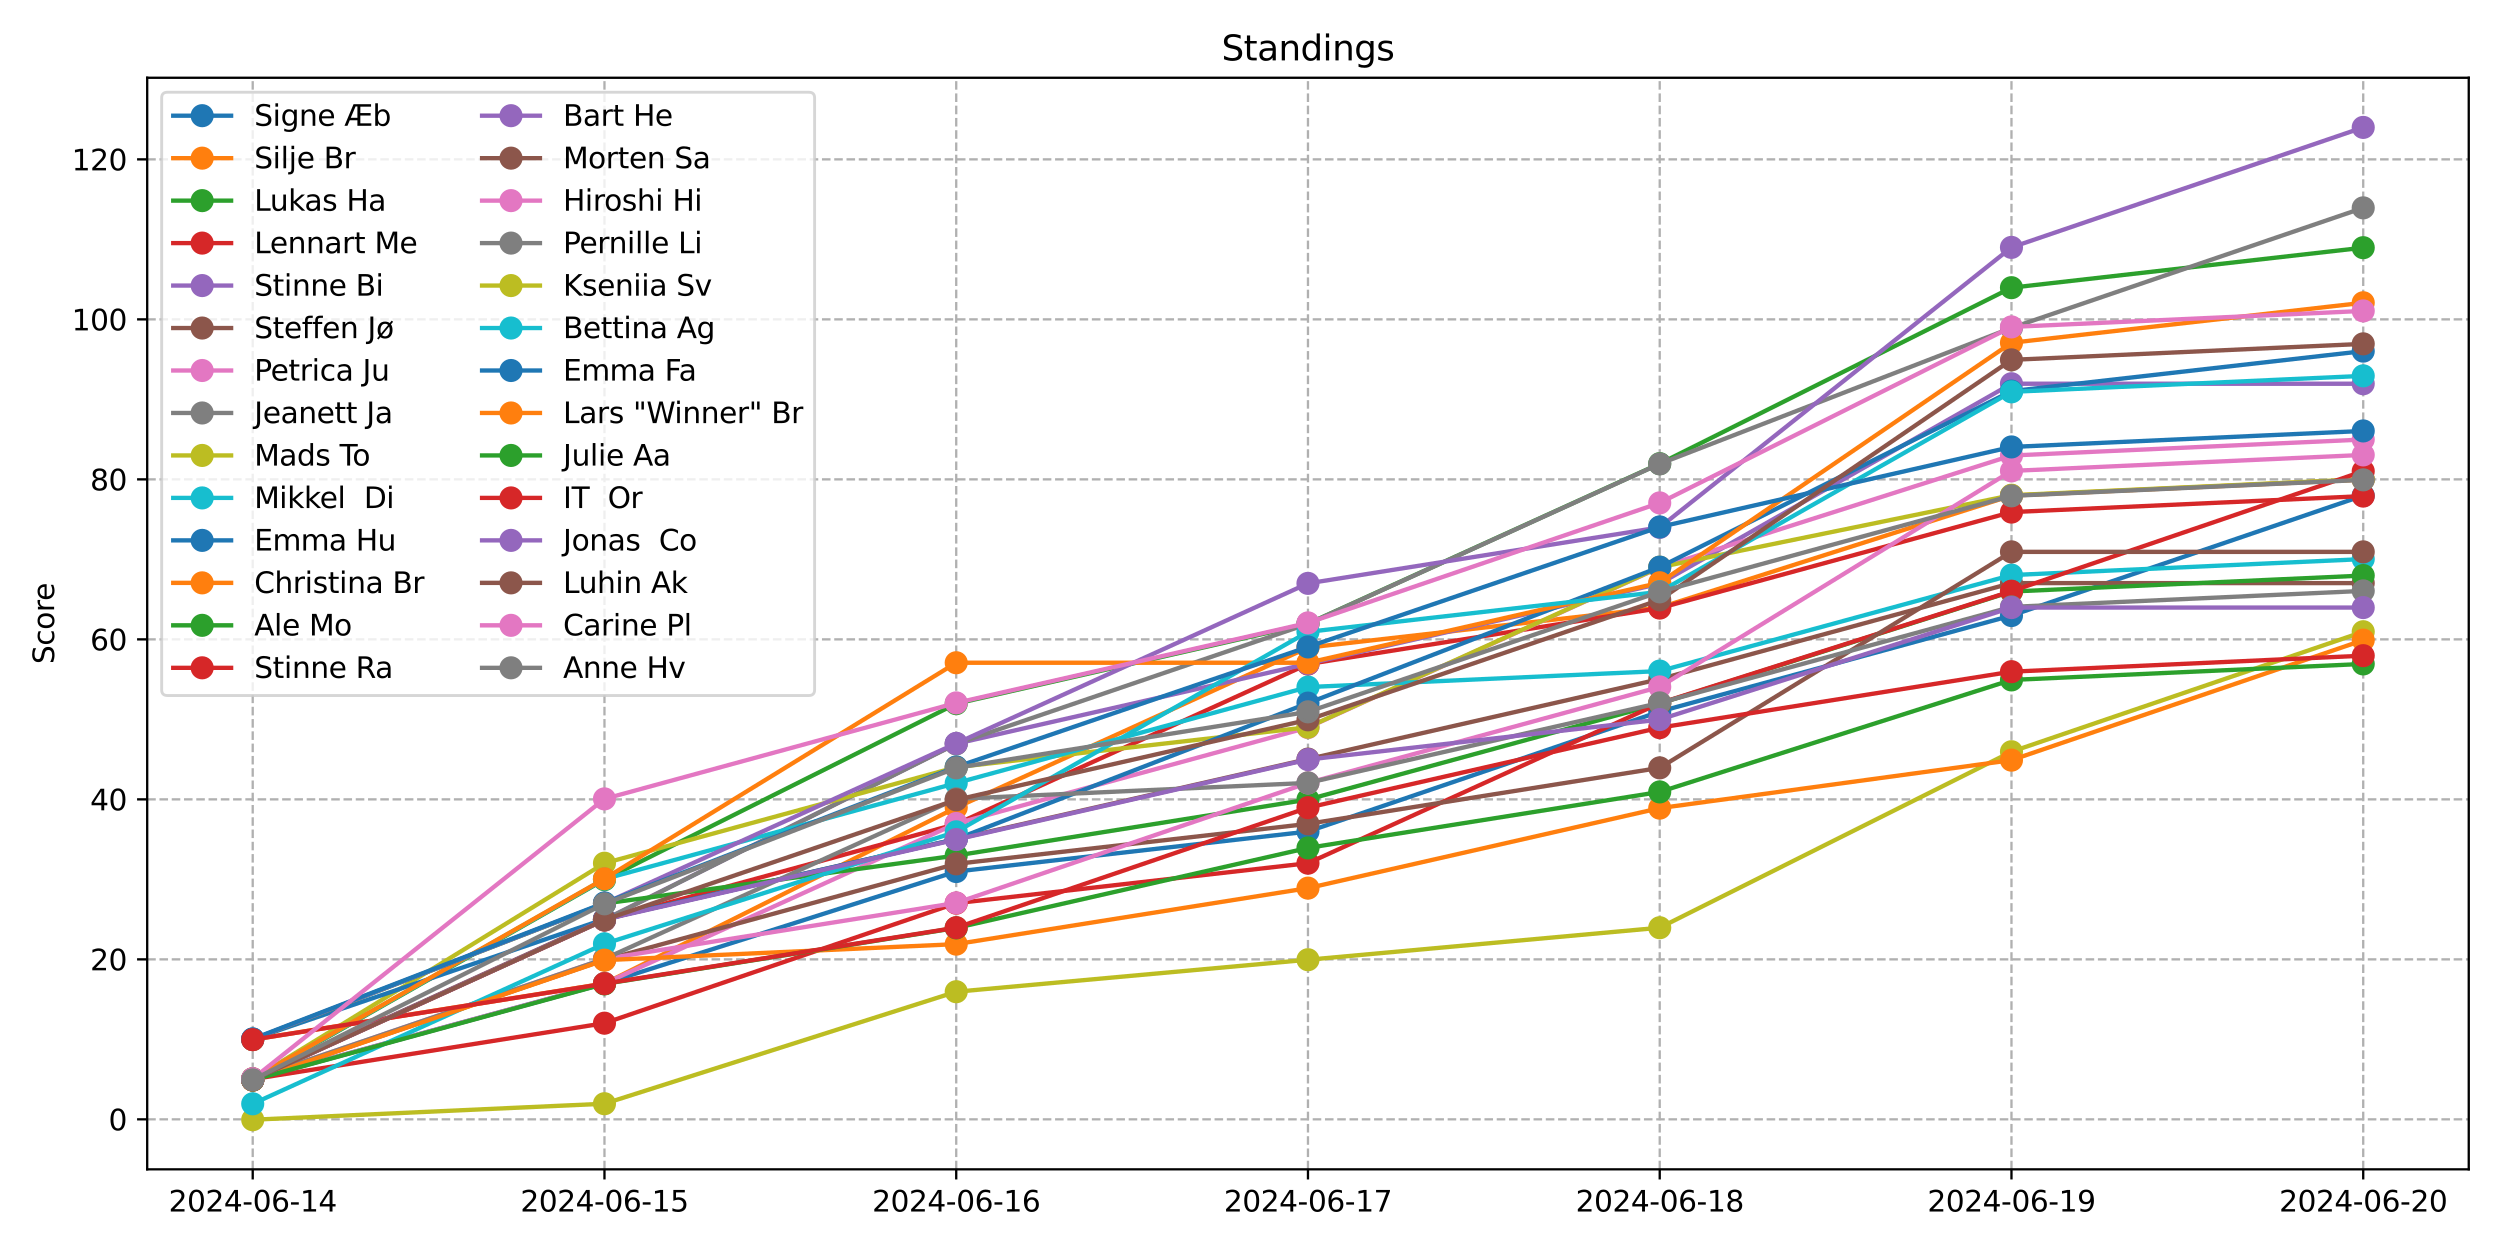<?xml version="1.0" encoding="utf-8" standalone="no"?>
<!DOCTYPE svg PUBLIC "-//W3C//DTD SVG 1.1//EN"
  "http://www.w3.org/Graphics/SVG/1.1/DTD/svg11.dtd">
<svg xmlns:xlink="http://www.w3.org/1999/xlink" width="864pt" height="432pt" viewBox="0 0 864 432" xmlns="http://www.w3.org/2000/svg" version="1.1">
 <defs>
  <style type="text/css">*{stroke-linejoin: round; stroke-linecap: butt}</style>
 </defs>
 <g id="figure_1">
  <g id="patch_1">
   <path d="M 0 432 
L 864 432 
L 864 0 
L 0 0 
z
" style="fill: #ffffff"/>
  </g>
  <g id="axes_1">
   <g id="patch_2">
    <path d="M 50.87 404.12 
L 853.2 404.12 
L 853.2 26.88 
L 50.87 26.88 
z
" style="fill: #ffffff"/>
   </g>
   <g id="matplotlib.axis_1">
    <g id="xtick_1">
     <g id="line2d_1">
      <path d="M 87.34 404.12 
L 87.34 26.88 
" clip-path="url(#p3677f9b9a1)" style="fill: none; stroke-dasharray: 2.96,1.28; stroke-dashoffset: 0; stroke: #b0b0b0; stroke-width: 0.8"/>
     </g>
     <g id="line2d_2">
      <defs>
       <path id="mbeb308e02e" d="M 0 0 
L 0 3.5 
" style="stroke: #000000; stroke-width: 0.8"/>
      </defs>
      <g>
       <use xlink:href="#mbeb308e02e" x="87.34" y="404.12" style="stroke: #000000; stroke-width: 0.8"/>
      </g>
     </g>
     <g id="text_1">
      <!-- 2024-06-14 -->
      <g transform="translate(58.282 418.718) scale(0.1 -0.1)">
       <defs>
        <path id="DejaVuSans-32" d="M 1228 531 
L 3431 531 
L 3431 0 
L 469 0 
L 469 531 
Q 828 903 1448 1529 
Q 2069 2156 2228 2338 
Q 2531 2678 2651 2914 
Q 2772 3150 2772 3378 
Q 2772 3750 2511 3984 
Q 2250 4219 1831 4219 
Q 1534 4219 1204 4116 
Q 875 4013 500 3803 
L 500 4441 
Q 881 4594 1212 4672 
Q 1544 4750 1819 4750 
Q 2544 4750 2975 4387 
Q 3406 4025 3406 3419 
Q 3406 3131 3298 2873 
Q 3191 2616 2906 2266 
Q 2828 2175 2409 1742 
Q 1991 1309 1228 531 
z
" transform="scale(0.016)"/>
        <path id="DejaVuSans-30" d="M 2034 4250 
Q 1547 4250 1301 3770 
Q 1056 3291 1056 2328 
Q 1056 1369 1301 889 
Q 1547 409 2034 409 
Q 2525 409 2770 889 
Q 3016 1369 3016 2328 
Q 3016 3291 2770 3770 
Q 2525 4250 2034 4250 
z
M 2034 4750 
Q 2819 4750 3233 4129 
Q 3647 3509 3647 2328 
Q 3647 1150 3233 529 
Q 2819 -91 2034 -91 
Q 1250 -91 836 529 
Q 422 1150 422 2328 
Q 422 3509 836 4129 
Q 1250 4750 2034 4750 
z
" transform="scale(0.016)"/>
        <path id="DejaVuSans-34" d="M 2419 4116 
L 825 1625 
L 2419 1625 
L 2419 4116 
z
M 2253 4666 
L 3047 4666 
L 3047 1625 
L 3713 1625 
L 3713 1100 
L 3047 1100 
L 3047 0 
L 2419 0 
L 2419 1100 
L 313 1100 
L 313 1709 
L 2253 4666 
z
" transform="scale(0.016)"/>
        <path id="DejaVuSans-2d" d="M 313 2009 
L 1997 2009 
L 1997 1497 
L 313 1497 
L 313 2009 
z
" transform="scale(0.016)"/>
        <path id="DejaVuSans-36" d="M 2113 2584 
Q 1688 2584 1439 2293 
Q 1191 2003 1191 1497 
Q 1191 994 1439 701 
Q 1688 409 2113 409 
Q 2538 409 2786 701 
Q 3034 994 3034 1497 
Q 3034 2003 2786 2293 
Q 2538 2584 2113 2584 
z
M 3366 4563 
L 3366 3988 
Q 3128 4100 2886 4159 
Q 2644 4219 2406 4219 
Q 1781 4219 1451 3797 
Q 1122 3375 1075 2522 
Q 1259 2794 1537 2939 
Q 1816 3084 2150 3084 
Q 2853 3084 3261 2657 
Q 3669 2231 3669 1497 
Q 3669 778 3244 343 
Q 2819 -91 2113 -91 
Q 1303 -91 875 529 
Q 447 1150 447 2328 
Q 447 3434 972 4092 
Q 1497 4750 2381 4750 
Q 2619 4750 2861 4703 
Q 3103 4656 3366 4563 
z
" transform="scale(0.016)"/>
        <path id="DejaVuSans-31" d="M 794 531 
L 1825 531 
L 1825 4091 
L 703 3866 
L 703 4441 
L 1819 4666 
L 2450 4666 
L 2450 531 
L 3481 531 
L 3481 0 
L 794 0 
L 794 531 
z
" transform="scale(0.016)"/>
       </defs>
       <use xlink:href="#DejaVuSans-32"/>
       <use xlink:href="#DejaVuSans-30" x="63.623"/>
       <use xlink:href="#DejaVuSans-32" x="127.246"/>
       <use xlink:href="#DejaVuSans-34" x="190.869"/>
       <use xlink:href="#DejaVuSans-2d" x="254.492"/>
       <use xlink:href="#DejaVuSans-30" x="290.576"/>
       <use xlink:href="#DejaVuSans-36" x="354.199"/>
       <use xlink:href="#DejaVuSans-2d" x="417.822"/>
       <use xlink:href="#DejaVuSans-31" x="453.906"/>
       <use xlink:href="#DejaVuSans-34" x="517.529"/>
      </g>
     </g>
    </g>
    <g id="xtick_2">
     <g id="line2d_3">
      <path d="M 208.905 404.12 
L 208.905 26.88 
" clip-path="url(#p3677f9b9a1)" style="fill: none; stroke-dasharray: 2.96,1.28; stroke-dashoffset: 0; stroke: #b0b0b0; stroke-width: 0.8"/>
     </g>
     <g id="line2d_4">
      <g>
       <use xlink:href="#mbeb308e02e" x="208.905" y="404.12" style="stroke: #000000; stroke-width: 0.8"/>
      </g>
     </g>
     <g id="text_2">
      <!-- 2024-06-15 -->
      <g transform="translate(179.847 418.718) scale(0.1 -0.1)">
       <defs>
        <path id="DejaVuSans-35" d="M 691 4666 
L 3169 4666 
L 3169 4134 
L 1269 4134 
L 1269 2991 
Q 1406 3038 1543 3061 
Q 1681 3084 1819 3084 
Q 2600 3084 3056 2656 
Q 3513 2228 3513 1497 
Q 3513 744 3044 326 
Q 2575 -91 1722 -91 
Q 1428 -91 1123 -41 
Q 819 9 494 109 
L 494 744 
Q 775 591 1075 516 
Q 1375 441 1709 441 
Q 2250 441 2565 725 
Q 2881 1009 2881 1497 
Q 2881 1984 2565 2268 
Q 2250 2553 1709 2553 
Q 1456 2553 1204 2497 
Q 953 2441 691 2322 
L 691 4666 
z
" transform="scale(0.016)"/>
       </defs>
       <use xlink:href="#DejaVuSans-32"/>
       <use xlink:href="#DejaVuSans-30" x="63.623"/>
       <use xlink:href="#DejaVuSans-32" x="127.246"/>
       <use xlink:href="#DejaVuSans-34" x="190.869"/>
       <use xlink:href="#DejaVuSans-2d" x="254.492"/>
       <use xlink:href="#DejaVuSans-30" x="290.576"/>
       <use xlink:href="#DejaVuSans-36" x="354.199"/>
       <use xlink:href="#DejaVuSans-2d" x="417.822"/>
       <use xlink:href="#DejaVuSans-31" x="453.906"/>
       <use xlink:href="#DejaVuSans-35" x="517.529"/>
      </g>
     </g>
    </g>
    <g id="xtick_3">
     <g id="line2d_5">
      <path d="M 330.47 404.12 
L 330.47 26.88 
" clip-path="url(#p3677f9b9a1)" style="fill: none; stroke-dasharray: 2.96,1.28; stroke-dashoffset: 0; stroke: #b0b0b0; stroke-width: 0.8"/>
     </g>
     <g id="line2d_6">
      <g>
       <use xlink:href="#mbeb308e02e" x="330.47" y="404.12" style="stroke: #000000; stroke-width: 0.8"/>
      </g>
     </g>
     <g id="text_3">
      <!-- 2024-06-16 -->
      <g transform="translate(301.412 418.718) scale(0.1 -0.1)">
       <use xlink:href="#DejaVuSans-32"/>
       <use xlink:href="#DejaVuSans-30" x="63.623"/>
       <use xlink:href="#DejaVuSans-32" x="127.246"/>
       <use xlink:href="#DejaVuSans-34" x="190.869"/>
       <use xlink:href="#DejaVuSans-2d" x="254.492"/>
       <use xlink:href="#DejaVuSans-30" x="290.576"/>
       <use xlink:href="#DejaVuSans-36" x="354.199"/>
       <use xlink:href="#DejaVuSans-2d" x="417.822"/>
       <use xlink:href="#DejaVuSans-31" x="453.906"/>
       <use xlink:href="#DejaVuSans-36" x="517.529"/>
      </g>
     </g>
    </g>
    <g id="xtick_4">
     <g id="line2d_7">
      <path d="M 452.035 404.12 
L 452.035 26.88 
" clip-path="url(#p3677f9b9a1)" style="fill: none; stroke-dasharray: 2.96,1.28; stroke-dashoffset: 0; stroke: #b0b0b0; stroke-width: 0.8"/>
     </g>
     <g id="line2d_8">
      <g>
       <use xlink:href="#mbeb308e02e" x="452.035" y="404.12" style="stroke: #000000; stroke-width: 0.8"/>
      </g>
     </g>
     <g id="text_4">
      <!-- 2024-06-17 -->
      <g transform="translate(422.977 418.718) scale(0.1 -0.1)">
       <defs>
        <path id="DejaVuSans-37" d="M 525 4666 
L 3525 4666 
L 3525 4397 
L 1831 0 
L 1172 0 
L 2766 4134 
L 525 4134 
L 525 4666 
z
" transform="scale(0.016)"/>
       </defs>
       <use xlink:href="#DejaVuSans-32"/>
       <use xlink:href="#DejaVuSans-30" x="63.623"/>
       <use xlink:href="#DejaVuSans-32" x="127.246"/>
       <use xlink:href="#DejaVuSans-34" x="190.869"/>
       <use xlink:href="#DejaVuSans-2d" x="254.492"/>
       <use xlink:href="#DejaVuSans-30" x="290.576"/>
       <use xlink:href="#DejaVuSans-36" x="354.199"/>
       <use xlink:href="#DejaVuSans-2d" x="417.822"/>
       <use xlink:href="#DejaVuSans-31" x="453.906"/>
       <use xlink:href="#DejaVuSans-37" x="517.529"/>
      </g>
     </g>
    </g>
    <g id="xtick_5">
     <g id="line2d_9">
      <path d="M 573.6 404.12 
L 573.6 26.88 
" clip-path="url(#p3677f9b9a1)" style="fill: none; stroke-dasharray: 2.96,1.28; stroke-dashoffset: 0; stroke: #b0b0b0; stroke-width: 0.8"/>
     </g>
     <g id="line2d_10">
      <g>
       <use xlink:href="#mbeb308e02e" x="573.6" y="404.12" style="stroke: #000000; stroke-width: 0.8"/>
      </g>
     </g>
     <g id="text_5">
      <!-- 2024-06-18 -->
      <g transform="translate(544.542 418.718) scale(0.1 -0.1)">
       <defs>
        <path id="DejaVuSans-38" d="M 2034 2216 
Q 1584 2216 1326 1975 
Q 1069 1734 1069 1313 
Q 1069 891 1326 650 
Q 1584 409 2034 409 
Q 2484 409 2743 651 
Q 3003 894 3003 1313 
Q 3003 1734 2745 1975 
Q 2488 2216 2034 2216 
z
M 1403 2484 
Q 997 2584 770 2862 
Q 544 3141 544 3541 
Q 544 4100 942 4425 
Q 1341 4750 2034 4750 
Q 2731 4750 3128 4425 
Q 3525 4100 3525 3541 
Q 3525 3141 3298 2862 
Q 3072 2584 2669 2484 
Q 3125 2378 3379 2068 
Q 3634 1759 3634 1313 
Q 3634 634 3220 271 
Q 2806 -91 2034 -91 
Q 1263 -91 848 271 
Q 434 634 434 1313 
Q 434 1759 690 2068 
Q 947 2378 1403 2484 
z
M 1172 3481 
Q 1172 3119 1398 2916 
Q 1625 2713 2034 2713 
Q 2441 2713 2670 2916 
Q 2900 3119 2900 3481 
Q 2900 3844 2670 4047 
Q 2441 4250 2034 4250 
Q 1625 4250 1398 4047 
Q 1172 3844 1172 3481 
z
" transform="scale(0.016)"/>
       </defs>
       <use xlink:href="#DejaVuSans-32"/>
       <use xlink:href="#DejaVuSans-30" x="63.623"/>
       <use xlink:href="#DejaVuSans-32" x="127.246"/>
       <use xlink:href="#DejaVuSans-34" x="190.869"/>
       <use xlink:href="#DejaVuSans-2d" x="254.492"/>
       <use xlink:href="#DejaVuSans-30" x="290.576"/>
       <use xlink:href="#DejaVuSans-36" x="354.199"/>
       <use xlink:href="#DejaVuSans-2d" x="417.822"/>
       <use xlink:href="#DejaVuSans-31" x="453.906"/>
       <use xlink:href="#DejaVuSans-38" x="517.529"/>
      </g>
     </g>
    </g>
    <g id="xtick_6">
     <g id="line2d_11">
      <path d="M 695.165 404.12 
L 695.165 26.88 
" clip-path="url(#p3677f9b9a1)" style="fill: none; stroke-dasharray: 2.96,1.28; stroke-dashoffset: 0; stroke: #b0b0b0; stroke-width: 0.8"/>
     </g>
     <g id="line2d_12">
      <g>
       <use xlink:href="#mbeb308e02e" x="695.165" y="404.12" style="stroke: #000000; stroke-width: 0.8"/>
      </g>
     </g>
     <g id="text_6">
      <!-- 2024-06-19 -->
      <g transform="translate(666.107 418.718) scale(0.1 -0.1)">
       <defs>
        <path id="DejaVuSans-39" d="M 703 97 
L 703 672 
Q 941 559 1184 500 
Q 1428 441 1663 441 
Q 2288 441 2617 861 
Q 2947 1281 2994 2138 
Q 2813 1869 2534 1725 
Q 2256 1581 1919 1581 
Q 1219 1581 811 2004 
Q 403 2428 403 3163 
Q 403 3881 828 4315 
Q 1253 4750 1959 4750 
Q 2769 4750 3195 4129 
Q 3622 3509 3622 2328 
Q 3622 1225 3098 567 
Q 2575 -91 1691 -91 
Q 1453 -91 1209 -44 
Q 966 3 703 97 
z
M 1959 2075 
Q 2384 2075 2632 2365 
Q 2881 2656 2881 3163 
Q 2881 3666 2632 3958 
Q 2384 4250 1959 4250 
Q 1534 4250 1286 3958 
Q 1038 3666 1038 3163 
Q 1038 2656 1286 2365 
Q 1534 2075 1959 2075 
z
" transform="scale(0.016)"/>
       </defs>
       <use xlink:href="#DejaVuSans-32"/>
       <use xlink:href="#DejaVuSans-30" x="63.623"/>
       <use xlink:href="#DejaVuSans-32" x="127.246"/>
       <use xlink:href="#DejaVuSans-34" x="190.869"/>
       <use xlink:href="#DejaVuSans-2d" x="254.492"/>
       <use xlink:href="#DejaVuSans-30" x="290.576"/>
       <use xlink:href="#DejaVuSans-36" x="354.199"/>
       <use xlink:href="#DejaVuSans-2d" x="417.822"/>
       <use xlink:href="#DejaVuSans-31" x="453.906"/>
       <use xlink:href="#DejaVuSans-39" x="517.529"/>
      </g>
     </g>
    </g>
    <g id="xtick_7">
     <g id="line2d_13">
      <path d="M 816.73 404.12 
L 816.73 26.88 
" clip-path="url(#p3677f9b9a1)" style="fill: none; stroke-dasharray: 2.96,1.28; stroke-dashoffset: 0; stroke: #b0b0b0; stroke-width: 0.8"/>
     </g>
     <g id="line2d_14">
      <g>
       <use xlink:href="#mbeb308e02e" x="816.73" y="404.12" style="stroke: #000000; stroke-width: 0.8"/>
      </g>
     </g>
     <g id="text_7">
      <!-- 2024-06-20 -->
      <g transform="translate(787.673 418.718) scale(0.1 -0.1)">
       <use xlink:href="#DejaVuSans-32"/>
       <use xlink:href="#DejaVuSans-30" x="63.623"/>
       <use xlink:href="#DejaVuSans-32" x="127.246"/>
       <use xlink:href="#DejaVuSans-34" x="190.869"/>
       <use xlink:href="#DejaVuSans-2d" x="254.492"/>
       <use xlink:href="#DejaVuSans-30" x="290.576"/>
       <use xlink:href="#DejaVuSans-36" x="354.199"/>
       <use xlink:href="#DejaVuSans-2d" x="417.822"/>
       <use xlink:href="#DejaVuSans-32" x="453.906"/>
       <use xlink:href="#DejaVuSans-30" x="517.529"/>
      </g>
     </g>
    </g>
   </g>
   <g id="matplotlib.axis_2">
    <g id="ytick_1">
     <g id="line2d_15">
      <path d="M 50.87 386.844 
L 853.2 386.844 
" clip-path="url(#p3677f9b9a1)" style="fill: none; stroke-dasharray: 2.96,1.28; stroke-dashoffset: 0; stroke: #b0b0b0; stroke-width: 0.8"/>
     </g>
     <g id="line2d_16">
      <defs>
       <path id="m69abf6bd1a" d="M 0 0 
L -3.5 0 
" style="stroke: #000000; stroke-width: 0.8"/>
      </defs>
      <g>
       <use xlink:href="#m69abf6bd1a" x="50.87" y="386.844" style="stroke: #000000; stroke-width: 0.8"/>
      </g>
     </g>
     <g id="text_8">
      <!-- 0 -->
      <g transform="translate(37.508 390.644) scale(0.1 -0.1)">
       <use xlink:href="#DejaVuSans-30"/>
      </g>
     </g>
    </g>
    <g id="ytick_2">
     <g id="line2d_17">
      <path d="M 50.87 331.551 
L 853.2 331.551 
" clip-path="url(#p3677f9b9a1)" style="fill: none; stroke-dasharray: 2.96,1.28; stroke-dashoffset: 0; stroke: #b0b0b0; stroke-width: 0.8"/>
     </g>
     <g id="line2d_18">
      <g>
       <use xlink:href="#m69abf6bd1a" x="50.87" y="331.551" style="stroke: #000000; stroke-width: 0.8"/>
      </g>
     </g>
     <g id="text_9">
      <!-- 20 -->
      <g transform="translate(31.145 335.35) scale(0.1 -0.1)">
       <use xlink:href="#DejaVuSans-32"/>
       <use xlink:href="#DejaVuSans-30" x="63.623"/>
      </g>
     </g>
    </g>
    <g id="ytick_3">
     <g id="line2d_19">
      <path d="M 50.87 276.257 
L 853.2 276.257 
" clip-path="url(#p3677f9b9a1)" style="fill: none; stroke-dasharray: 2.96,1.28; stroke-dashoffset: 0; stroke: #b0b0b0; stroke-width: 0.8"/>
     </g>
     <g id="line2d_20">
      <g>
       <use xlink:href="#m69abf6bd1a" x="50.87" y="276.257" style="stroke: #000000; stroke-width: 0.8"/>
      </g>
     </g>
     <g id="text_10">
      <!-- 40 -->
      <g transform="translate(31.145 280.056) scale(0.1 -0.1)">
       <use xlink:href="#DejaVuSans-34"/>
       <use xlink:href="#DejaVuSans-30" x="63.623"/>
      </g>
     </g>
    </g>
    <g id="ytick_4">
     <g id="line2d_21">
      <path d="M 50.87 220.964 
L 853.2 220.964 
" clip-path="url(#p3677f9b9a1)" style="fill: none; stroke-dasharray: 2.96,1.28; stroke-dashoffset: 0; stroke: #b0b0b0; stroke-width: 0.8"/>
     </g>
     <g id="line2d_22">
      <g>
       <use xlink:href="#m69abf6bd1a" x="50.87" y="220.964" style="stroke: #000000; stroke-width: 0.8"/>
      </g>
     </g>
     <g id="text_11">
      <!-- 60 -->
      <g transform="translate(31.145 224.763) scale(0.1 -0.1)">
       <use xlink:href="#DejaVuSans-36"/>
       <use xlink:href="#DejaVuSans-30" x="63.623"/>
      </g>
     </g>
    </g>
    <g id="ytick_5">
     <g id="line2d_23">
      <path d="M 50.87 165.67 
L 853.2 165.67 
" clip-path="url(#p3677f9b9a1)" style="fill: none; stroke-dasharray: 2.96,1.28; stroke-dashoffset: 0; stroke: #b0b0b0; stroke-width: 0.8"/>
     </g>
     <g id="line2d_24">
      <g>
       <use xlink:href="#m69abf6bd1a" x="50.87" y="165.67" style="stroke: #000000; stroke-width: 0.8"/>
      </g>
     </g>
     <g id="text_12">
      <!-- 80 -->
      <g transform="translate(31.145 169.469) scale(0.1 -0.1)">
       <use xlink:href="#DejaVuSans-38"/>
       <use xlink:href="#DejaVuSans-30" x="63.623"/>
      </g>
     </g>
    </g>
    <g id="ytick_6">
     <g id="line2d_25">
      <path d="M 50.87 110.376 
L 853.2 110.376 
" clip-path="url(#p3677f9b9a1)" style="fill: none; stroke-dasharray: 2.96,1.28; stroke-dashoffset: 0; stroke: #b0b0b0; stroke-width: 0.8"/>
     </g>
     <g id="line2d_26">
      <g>
       <use xlink:href="#m69abf6bd1a" x="50.87" y="110.376" style="stroke: #000000; stroke-width: 0.8"/>
      </g>
     </g>
     <g id="text_13">
      <!-- 100 -->
      <g transform="translate(24.782 114.176) scale(0.1 -0.1)">
       <use xlink:href="#DejaVuSans-31"/>
       <use xlink:href="#DejaVuSans-30" x="63.623"/>
       <use xlink:href="#DejaVuSans-30" x="127.246"/>
      </g>
     </g>
    </g>
    <g id="ytick_7">
     <g id="line2d_27">
      <path d="M 50.87 55.083 
L 853.2 55.083 
" clip-path="url(#p3677f9b9a1)" style="fill: none; stroke-dasharray: 2.96,1.28; stroke-dashoffset: 0; stroke: #b0b0b0; stroke-width: 0.8"/>
     </g>
     <g id="line2d_28">
      <g>
       <use xlink:href="#m69abf6bd1a" x="50.87" y="55.083" style="stroke: #000000; stroke-width: 0.8"/>
      </g>
     </g>
     <g id="text_14">
      <!-- 120 -->
      <g transform="translate(24.782 58.882) scale(0.1 -0.1)">
       <use xlink:href="#DejaVuSans-31"/>
       <use xlink:href="#DejaVuSans-32" x="63.623"/>
       <use xlink:href="#DejaVuSans-30" x="127.246"/>
      </g>
     </g>
    </g>
    <g id="text_15">
     <!-- Score -->
     <g transform="translate(18.703 229.502) rotate(-90) scale(0.1 -0.1)">
      <defs>
       <path id="DejaVuSans-53" d="M 3425 4513 
L 3425 3897 
Q 3066 4069 2747 4153 
Q 2428 4238 2131 4238 
Q 1616 4238 1336 4038 
Q 1056 3838 1056 3469 
Q 1056 3159 1242 3001 
Q 1428 2844 1947 2747 
L 2328 2669 
Q 3034 2534 3370 2195 
Q 3706 1856 3706 1288 
Q 3706 609 3251 259 
Q 2797 -91 1919 -91 
Q 1588 -91 1214 -16 
Q 841 59 441 206 
L 441 856 
Q 825 641 1194 531 
Q 1563 422 1919 422 
Q 2459 422 2753 634 
Q 3047 847 3047 1241 
Q 3047 1584 2836 1778 
Q 2625 1972 2144 2069 
L 1759 2144 
Q 1053 2284 737 2584 
Q 422 2884 422 3419 
Q 422 4038 858 4394 
Q 1294 4750 2059 4750 
Q 2388 4750 2728 4690 
Q 3069 4631 3425 4513 
z
" transform="scale(0.016)"/>
       <path id="DejaVuSans-63" d="M 3122 3366 
L 3122 2828 
Q 2878 2963 2633 3030 
Q 2388 3097 2138 3097 
Q 1578 3097 1268 2742 
Q 959 2388 959 1747 
Q 959 1106 1268 751 
Q 1578 397 2138 397 
Q 2388 397 2633 464 
Q 2878 531 3122 666 
L 3122 134 
Q 2881 22 2623 -34 
Q 2366 -91 2075 -91 
Q 1284 -91 818 406 
Q 353 903 353 1747 
Q 353 2603 823 3093 
Q 1294 3584 2113 3584 
Q 2378 3584 2631 3529 
Q 2884 3475 3122 3366 
z
" transform="scale(0.016)"/>
       <path id="DejaVuSans-6f" d="M 1959 3097 
Q 1497 3097 1228 2736 
Q 959 2375 959 1747 
Q 959 1119 1226 758 
Q 1494 397 1959 397 
Q 2419 397 2687 759 
Q 2956 1122 2956 1747 
Q 2956 2369 2687 2733 
Q 2419 3097 1959 3097 
z
M 1959 3584 
Q 2709 3584 3137 3096 
Q 3566 2609 3566 1747 
Q 3566 888 3137 398 
Q 2709 -91 1959 -91 
Q 1206 -91 779 398 
Q 353 888 353 1747 
Q 353 2609 779 3096 
Q 1206 3584 1959 3584 
z
" transform="scale(0.016)"/>
       <path id="DejaVuSans-72" d="M 2631 2963 
Q 2534 3019 2420 3045 
Q 2306 3072 2169 3072 
Q 1681 3072 1420 2755 
Q 1159 2438 1159 1844 
L 1159 0 
L 581 0 
L 581 3500 
L 1159 3500 
L 1159 2956 
Q 1341 3275 1631 3429 
Q 1922 3584 2338 3584 
Q 2397 3584 2469 3576 
Q 2541 3569 2628 3553 
L 2631 2963 
z
" transform="scale(0.016)"/>
       <path id="DejaVuSans-65" d="M 3597 1894 
L 3597 1613 
L 953 1613 
Q 991 1019 1311 708 
Q 1631 397 2203 397 
Q 2534 397 2845 478 
Q 3156 559 3463 722 
L 3463 178 
Q 3153 47 2828 -22 
Q 2503 -91 2169 -91 
Q 1331 -91 842 396 
Q 353 884 353 1716 
Q 353 2575 817 3079 
Q 1281 3584 2069 3584 
Q 2775 3584 3186 3129 
Q 3597 2675 3597 1894 
z
M 3022 2063 
Q 3016 2534 2758 2815 
Q 2500 3097 2075 3097 
Q 1594 3097 1305 2825 
Q 1016 2553 972 2059 
L 3022 2063 
z
" transform="scale(0.016)"/>
      </defs>
      <use xlink:href="#DejaVuSans-53"/>
      <use xlink:href="#DejaVuSans-63" x="63.477"/>
      <use xlink:href="#DejaVuSans-6f" x="118.457"/>
      <use xlink:href="#DejaVuSans-72" x="179.639"/>
      <use xlink:href="#DejaVuSans-65" x="218.502"/>
     </g>
    </g>
   </g>
   <g id="line2d_29">
    <path d="M 87.34 373.086 
L 208.905 339.91 
L 330.47 301.205 
L 452.035 287.381 
L 573.6 245.911 
L 695.165 212.735 
L 816.73 171.265 
" clip-path="url(#p3677f9b9a1)" style="fill: none; stroke: #1f77b4; stroke-width: 1.5; stroke-linecap: square"/>
    <defs>
     <path id="m28cbf7825e" d="M 0 3.5 
C 0.928 3.5 1.819 3.131 2.475 2.475 
C 3.131 1.819 3.5 0.928 3.5 0 
C 3.5 -0.928 3.131 -1.819 2.475 -2.475 
C 1.819 -3.131 0.928 -3.5 0 -3.5 
C -0.928 -3.5 -1.819 -3.131 -2.475 -2.475 
C -3.131 -1.819 -3.5 -0.928 -3.5 0 
C -3.5 0.928 -3.131 1.819 -2.475 2.475 
C -1.819 3.131 -0.928 3.5 0 3.5 
z
" style="stroke: #1f77b4"/>
    </defs>
    <g clip-path="url(#p3677f9b9a1)">
     <use xlink:href="#m28cbf7825e" x="87.34" y="373.086" style="fill: #1f77b4; stroke: #1f77b4"/>
     <use xlink:href="#m28cbf7825e" x="208.905" y="339.91" style="fill: #1f77b4; stroke: #1f77b4"/>
     <use xlink:href="#m28cbf7825e" x="330.47" y="301.205" style="fill: #1f77b4; stroke: #1f77b4"/>
     <use xlink:href="#m28cbf7825e" x="452.035" y="287.381" style="fill: #1f77b4; stroke: #1f77b4"/>
     <use xlink:href="#m28cbf7825e" x="573.6" y="245.911" style="fill: #1f77b4; stroke: #1f77b4"/>
     <use xlink:href="#m28cbf7825e" x="695.165" y="212.735" style="fill: #1f77b4; stroke: #1f77b4"/>
     <use xlink:href="#m28cbf7825e" x="816.73" y="171.265" style="fill: #1f77b4; stroke: #1f77b4"/>
    </g>
   </g>
   <g id="line2d_30">
    <path d="M 87.34 359.272 
L 208.905 339.919 
L 330.47 279.096 
L 452.035 223.803 
L 573.6 209.979 
L 695.165 171.274 
L 816.73 165.744 
" clip-path="url(#p3677f9b9a1)" style="fill: none; stroke: #ff7f0e; stroke-width: 1.5; stroke-linecap: square"/>
    <defs>
     <path id="mc26bc91721" d="M 0 3.5 
C 0.928 3.5 1.819 3.131 2.475 2.475 
C 3.131 1.819 3.5 0.928 3.5 0 
C 3.5 -0.928 3.131 -1.819 2.475 -2.475 
C 1.819 -3.131 0.928 -3.5 0 -3.5 
C -0.928 -3.5 -1.819 -3.131 -2.475 -2.475 
C -3.131 -1.819 -3.5 -0.928 -3.5 0 
C -3.5 0.928 -3.131 1.819 -2.475 2.475 
C -1.819 3.131 -0.928 3.5 0 3.5 
z
" style="stroke: #ff7f0e"/>
    </defs>
    <g clip-path="url(#p3677f9b9a1)">
     <use xlink:href="#mc26bc91721" x="87.34" y="359.272" style="fill: #ff7f0e; stroke: #ff7f0e"/>
     <use xlink:href="#mc26bc91721" x="208.905" y="339.919" style="fill: #ff7f0e; stroke: #ff7f0e"/>
     <use xlink:href="#mc26bc91721" x="330.47" y="279.096" style="fill: #ff7f0e; stroke: #ff7f0e"/>
     <use xlink:href="#mc26bc91721" x="452.035" y="223.803" style="fill: #ff7f0e; stroke: #ff7f0e"/>
     <use xlink:href="#mc26bc91721" x="573.6" y="209.979" style="fill: #ff7f0e; stroke: #ff7f0e"/>
     <use xlink:href="#mc26bc91721" x="695.165" y="171.274" style="fill: #ff7f0e; stroke: #ff7f0e"/>
     <use xlink:href="#mc26bc91721" x="816.73" y="165.744" style="fill: #ff7f0e; stroke: #ff7f0e"/>
    </g>
   </g>
   <g id="line2d_31">
    <path d="M 87.34 373.124 
L 208.905 304.007 
L 330.47 243.184 
L 452.035 215.537 
L 573.6 160.244 
L 695.165 99.421 
L 816.73 85.597 
" clip-path="url(#p3677f9b9a1)" style="fill: none; stroke: #2ca02c; stroke-width: 1.5; stroke-linecap: square"/>
    <defs>
     <path id="maa4c2407db" d="M 0 3.5 
C 0.928 3.5 1.819 3.131 2.475 2.475 
C 3.131 1.819 3.5 0.928 3.5 0 
C 3.5 -0.928 3.131 -1.819 2.475 -2.475 
C 1.819 -3.131 0.928 -3.5 0 -3.5 
C -0.928 -3.5 -1.819 -3.131 -2.475 -2.475 
C -3.131 -1.819 -3.5 -0.928 -3.5 0 
C -3.5 0.928 -3.131 1.819 -2.475 2.475 
C -1.819 3.131 -0.928 3.5 0 3.5 
z
" style="stroke: #2ca02c"/>
    </defs>
    <g clip-path="url(#p3677f9b9a1)">
     <use xlink:href="#maa4c2407db" x="87.34" y="373.124" style="fill: #2ca02c; stroke: #2ca02c"/>
     <use xlink:href="#maa4c2407db" x="208.905" y="304.007" style="fill: #2ca02c; stroke: #2ca02c"/>
     <use xlink:href="#maa4c2407db" x="330.47" y="243.184" style="fill: #2ca02c; stroke: #2ca02c"/>
     <use xlink:href="#maa4c2407db" x="452.035" y="215.537" style="fill: #2ca02c; stroke: #2ca02c"/>
     <use xlink:href="#maa4c2407db" x="573.6" y="160.244" style="fill: #2ca02c; stroke: #2ca02c"/>
     <use xlink:href="#maa4c2407db" x="695.165" y="99.421" style="fill: #2ca02c; stroke: #2ca02c"/>
     <use xlink:href="#maa4c2407db" x="816.73" y="85.597" style="fill: #2ca02c; stroke: #2ca02c"/>
    </g>
   </g>
   <g id="line2d_32">
    <path d="M 87.34 373.266 
L 208.905 317.972 
L 330.47 284.796 
L 452.035 229.503 
L 573.6 210.15 
L 695.165 176.974 
L 816.73 171.444 
" clip-path="url(#p3677f9b9a1)" style="fill: none; stroke: #d62728; stroke-width: 1.5; stroke-linecap: square"/>
    <defs>
     <path id="me622f82418" d="M 0 3.5 
C 0.928 3.5 1.819 3.131 2.475 2.475 
C 3.131 1.819 3.5 0.928 3.5 0 
C 3.5 -0.928 3.131 -1.819 2.475 -2.475 
C 1.819 -3.131 0.928 -3.5 0 -3.5 
C -0.928 -3.5 -1.819 -3.131 -2.475 -2.475 
C -3.131 -1.819 -3.5 -0.928 -3.5 0 
C -3.5 0.928 -3.131 1.819 -2.475 2.475 
C -1.819 3.131 -0.928 3.5 0 3.5 
z
" style="stroke: #d62728"/>
    </defs>
    <g clip-path="url(#p3677f9b9a1)">
     <use xlink:href="#me622f82418" x="87.34" y="373.266" style="fill: #d62728; stroke: #d62728"/>
     <use xlink:href="#me622f82418" x="208.905" y="317.972" style="fill: #d62728; stroke: #d62728"/>
     <use xlink:href="#me622f82418" x="330.47" y="284.796" style="fill: #d62728; stroke: #d62728"/>
     <use xlink:href="#me622f82418" x="452.035" y="229.503" style="fill: #d62728; stroke: #d62728"/>
     <use xlink:href="#me622f82418" x="573.6" y="210.15" style="fill: #d62728; stroke: #d62728"/>
     <use xlink:href="#me622f82418" x="695.165" y="176.974" style="fill: #d62728; stroke: #d62728"/>
     <use xlink:href="#me622f82418" x="816.73" y="171.444" style="fill: #d62728; stroke: #d62728"/>
    </g>
   </g>
   <g id="line2d_33">
    <path d="M 87.34 373.145 
L 208.905 317.852 
L 330.47 257.029 
L 452.035 229.382 
L 573.6 201.735 
L 695.165 132.618 
L 816.73 132.618 
" clip-path="url(#p3677f9b9a1)" style="fill: none; stroke: #9467bd; stroke-width: 1.5; stroke-linecap: square"/>
    <defs>
     <path id="mda63da0fc5" d="M 0 3.5 
C 0.928 3.5 1.819 3.131 2.475 2.475 
C 3.131 1.819 3.5 0.928 3.5 0 
C 3.5 -0.928 3.131 -1.819 2.475 -2.475 
C 1.819 -3.131 0.928 -3.5 0 -3.5 
C -0.928 -3.5 -1.819 -3.131 -2.475 -2.475 
C -3.131 -1.819 -3.5 -0.928 -3.5 0 
C -3.5 0.928 -3.131 1.819 -2.475 2.475 
C -1.819 3.131 -0.928 3.5 0 3.5 
z
" style="stroke: #9467bd"/>
    </defs>
    <g clip-path="url(#p3677f9b9a1)">
     <use xlink:href="#mda63da0fc5" x="87.34" y="373.145" style="fill: #9467bd; stroke: #9467bd"/>
     <use xlink:href="#mda63da0fc5" x="208.905" y="317.852" style="fill: #9467bd; stroke: #9467bd"/>
     <use xlink:href="#mda63da0fc5" x="330.47" y="257.029" style="fill: #9467bd; stroke: #9467bd"/>
     <use xlink:href="#mda63da0fc5" x="452.035" y="229.382" style="fill: #9467bd; stroke: #9467bd"/>
     <use xlink:href="#mda63da0fc5" x="573.6" y="201.735" style="fill: #9467bd; stroke: #9467bd"/>
     <use xlink:href="#mda63da0fc5" x="695.165" y="132.618" style="fill: #9467bd; stroke: #9467bd"/>
     <use xlink:href="#mda63da0fc5" x="816.73" y="132.618" style="fill: #9467bd; stroke: #9467bd"/>
    </g>
   </g>
   <g id="line2d_34">
    <path d="M 87.34 372.928 
L 208.905 317.634 
L 330.47 289.987 
L 452.035 262.341 
L 573.6 234.694 
L 695.165 201.518 
L 816.73 201.518 
" clip-path="url(#p3677f9b9a1)" style="fill: none; stroke: #8c564b; stroke-width: 1.5; stroke-linecap: square"/>
    <defs>
     <path id="mb9e2bde769" d="M 0 3.5 
C 0.928 3.5 1.819 3.131 2.475 2.475 
C 3.131 1.819 3.5 0.928 3.5 0 
C 3.5 -0.928 3.131 -1.819 2.475 -2.475 
C 1.819 -3.131 0.928 -3.5 0 -3.5 
C -0.928 -3.5 -1.819 -3.131 -2.475 -2.475 
C -3.131 -1.819 -3.5 -0.928 -3.5 0 
C -3.5 0.928 -3.131 1.819 -2.475 2.475 
C -1.819 3.131 -0.928 3.5 0 3.5 
z
" style="stroke: #8c564b"/>
    </defs>
    <g clip-path="url(#p3677f9b9a1)">
     <use xlink:href="#mb9e2bde769" x="87.34" y="372.928" style="fill: #8c564b; stroke: #8c564b"/>
     <use xlink:href="#mb9e2bde769" x="208.905" y="317.634" style="fill: #8c564b; stroke: #8c564b"/>
     <use xlink:href="#mb9e2bde769" x="330.47" y="289.987" style="fill: #8c564b; stroke: #8c564b"/>
     <use xlink:href="#mb9e2bde769" x="452.035" y="262.341" style="fill: #8c564b; stroke: #8c564b"/>
     <use xlink:href="#mb9e2bde769" x="573.6" y="234.694" style="fill: #8c564b; stroke: #8c564b"/>
     <use xlink:href="#mb9e2bde769" x="695.165" y="201.518" style="fill: #8c564b; stroke: #8c564b"/>
     <use xlink:href="#mb9e2bde769" x="816.73" y="201.518" style="fill: #8c564b; stroke: #8c564b"/>
    </g>
   </g>
   <g id="line2d_35">
    <path d="M 87.34 373.068 
L 208.905 339.892 
L 330.47 284.599 
L 452.035 251.422 
L 573.6 196.129 
L 695.165 157.423 
L 816.73 151.894 
" clip-path="url(#p3677f9b9a1)" style="fill: none; stroke: #e377c2; stroke-width: 1.5; stroke-linecap: square"/>
    <defs>
     <path id="mc399bcdab2" d="M 0 3.5 
C 0.928 3.5 1.819 3.131 2.475 2.475 
C 3.131 1.819 3.5 0.928 3.5 0 
C 3.5 -0.928 3.131 -1.819 2.475 -2.475 
C 1.819 -3.131 0.928 -3.5 0 -3.5 
C -0.928 -3.5 -1.819 -3.131 -2.475 -2.475 
C -3.131 -1.819 -3.5 -0.928 -3.5 0 
C -3.5 0.928 -3.131 1.819 -2.475 2.475 
C -1.819 3.131 -0.928 3.5 0 3.5 
z
" style="stroke: #e377c2"/>
    </defs>
    <g clip-path="url(#p3677f9b9a1)">
     <use xlink:href="#mc399bcdab2" x="87.34" y="373.068" style="fill: #e377c2; stroke: #e377c2"/>
     <use xlink:href="#mc399bcdab2" x="208.905" y="339.892" style="fill: #e377c2; stroke: #e377c2"/>
     <use xlink:href="#mc399bcdab2" x="330.47" y="284.599" style="fill: #e377c2; stroke: #e377c2"/>
     <use xlink:href="#mc399bcdab2" x="452.035" y="251.422" style="fill: #e377c2; stroke: #e377c2"/>
     <use xlink:href="#mc399bcdab2" x="573.6" y="196.129" style="fill: #e377c2; stroke: #e377c2"/>
     <use xlink:href="#mc399bcdab2" x="695.165" y="157.423" style="fill: #e377c2; stroke: #e377c2"/>
     <use xlink:href="#mc399bcdab2" x="816.73" y="151.894" style="fill: #e377c2; stroke: #e377c2"/>
    </g>
   </g>
   <g id="line2d_36">
    <path d="M 87.34 373.187 
L 208.905 317.893 
L 330.47 257.07 
L 452.035 215.6 
L 573.6 160.306 
L 695.165 113.307 
L 816.73 71.837 
" clip-path="url(#p3677f9b9a1)" style="fill: none; stroke: #7f7f7f; stroke-width: 1.5; stroke-linecap: square"/>
    <defs>
     <path id="mf0df1f2825" d="M 0 3.5 
C 0.928 3.5 1.819 3.131 2.475 2.475 
C 3.131 1.819 3.5 0.928 3.5 0 
C 3.5 -0.928 3.131 -1.819 2.475 -2.475 
C 1.819 -3.131 0.928 -3.5 0 -3.5 
C -0.928 -3.5 -1.819 -3.131 -2.475 -2.475 
C -3.131 -1.819 -3.5 -0.928 -3.5 0 
C -3.5 0.928 -3.131 1.819 -2.475 2.475 
C -1.819 3.131 -0.928 3.5 0 3.5 
z
" style="stroke: #7f7f7f"/>
    </defs>
    <g clip-path="url(#p3677f9b9a1)">
     <use xlink:href="#mf0df1f2825" x="87.34" y="373.187" style="fill: #7f7f7f; stroke: #7f7f7f"/>
     <use xlink:href="#mf0df1f2825" x="208.905" y="317.893" style="fill: #7f7f7f; stroke: #7f7f7f"/>
     <use xlink:href="#mf0df1f2825" x="330.47" y="257.07" style="fill: #7f7f7f; stroke: #7f7f7f"/>
     <use xlink:href="#mf0df1f2825" x="452.035" y="215.6" style="fill: #7f7f7f; stroke: #7f7f7f"/>
     <use xlink:href="#mf0df1f2825" x="573.6" y="160.306" style="fill: #7f7f7f; stroke: #7f7f7f"/>
     <use xlink:href="#mf0df1f2825" x="695.165" y="113.307" style="fill: #7f7f7f; stroke: #7f7f7f"/>
     <use xlink:href="#mf0df1f2825" x="816.73" y="71.837" style="fill: #7f7f7f; stroke: #7f7f7f"/>
    </g>
   </g>
   <g id="line2d_37">
    <path d="M 87.34 372.968 
L 208.905 298.322 
L 330.47 265.146 
L 452.035 251.322 
L 573.6 196.029 
L 695.165 171.146 
L 816.73 165.617 
" clip-path="url(#p3677f9b9a1)" style="fill: none; stroke: #bcbd22; stroke-width: 1.5; stroke-linecap: square"/>
    <defs>
     <path id="me52fd6237a" d="M 0 3.5 
C 0.928 3.5 1.819 3.131 2.475 2.475 
C 3.131 1.819 3.5 0.928 3.5 0 
C 3.5 -0.928 3.131 -1.819 2.475 -2.475 
C 1.819 -3.131 0.928 -3.5 0 -3.5 
C -0.928 -3.5 -1.819 -3.131 -2.475 -2.475 
C -3.131 -1.819 -3.5 -0.928 -3.5 0 
C -3.5 0.928 -3.131 1.819 -2.475 2.475 
C -1.819 3.131 -0.928 3.5 0 3.5 
z
" style="stroke: #bcbd22"/>
    </defs>
    <g clip-path="url(#p3677f9b9a1)">
     <use xlink:href="#me52fd6237a" x="87.34" y="372.968" style="fill: #bcbd22; stroke: #bcbd22"/>
     <use xlink:href="#me52fd6237a" x="208.905" y="298.322" style="fill: #bcbd22; stroke: #bcbd22"/>
     <use xlink:href="#me52fd6237a" x="330.47" y="265.146" style="fill: #bcbd22; stroke: #bcbd22"/>
     <use xlink:href="#me52fd6237a" x="452.035" y="251.322" style="fill: #bcbd22; stroke: #bcbd22"/>
     <use xlink:href="#me52fd6237a" x="573.6" y="196.029" style="fill: #bcbd22; stroke: #bcbd22"/>
     <use xlink:href="#me52fd6237a" x="695.165" y="171.146" style="fill: #bcbd22; stroke: #bcbd22"/>
     <use xlink:href="#me52fd6237a" x="816.73" y="165.617" style="fill: #bcbd22; stroke: #bcbd22"/>
    </g>
   </g>
   <g id="line2d_38">
    <path d="M 87.34 372.919 
L 208.905 303.802 
L 330.47 270.626 
L 452.035 237.449 
L 573.6 231.92 
L 695.165 198.744 
L 816.73 193.214 
" clip-path="url(#p3677f9b9a1)" style="fill: none; stroke: #17becf; stroke-width: 1.5; stroke-linecap: square"/>
    <defs>
     <path id="m701c782fb8" d="M 0 3.5 
C 0.928 3.5 1.819 3.131 2.475 2.475 
C 3.131 1.819 3.5 0.928 3.5 0 
C 3.5 -0.928 3.131 -1.819 2.475 -2.475 
C 1.819 -3.131 0.928 -3.5 0 -3.5 
C -0.928 -3.5 -1.819 -3.131 -2.475 -2.475 
C -3.131 -1.819 -3.5 -0.928 -3.5 0 
C -3.5 0.928 -3.131 1.819 -2.475 2.475 
C -1.819 3.131 -0.928 3.5 0 3.5 
z
" style="stroke: #17becf"/>
    </defs>
    <g clip-path="url(#p3677f9b9a1)">
     <use xlink:href="#m701c782fb8" x="87.34" y="372.919" style="fill: #17becf; stroke: #17becf"/>
     <use xlink:href="#m701c782fb8" x="208.905" y="303.802" style="fill: #17becf; stroke: #17becf"/>
     <use xlink:href="#m701c782fb8" x="330.47" y="270.626" style="fill: #17becf; stroke: #17becf"/>
     <use xlink:href="#m701c782fb8" x="452.035" y="237.449" style="fill: #17becf; stroke: #17becf"/>
     <use xlink:href="#m701c782fb8" x="573.6" y="231.92" style="fill: #17becf; stroke: #17becf"/>
     <use xlink:href="#m701c782fb8" x="695.165" y="198.744" style="fill: #17becf; stroke: #17becf"/>
     <use xlink:href="#m701c782fb8" x="816.73" y="193.214" style="fill: #17becf; stroke: #17becf"/>
    </g>
   </g>
   <g id="line2d_39">
    <path d="M 87.34 359.111 
L 208.905 317.64 
L 330.47 289.994 
L 452.035 242.994 
L 573.6 195.994 
L 695.165 135.171 
L 816.73 121.348 
" clip-path="url(#p3677f9b9a1)" style="fill: none; stroke: #1f77b4; stroke-width: 1.5; stroke-linecap: square"/>
    <g clip-path="url(#p3677f9b9a1)">
     <use xlink:href="#m28cbf7825e" x="87.34" y="359.111" style="fill: #1f77b4; stroke: #1f77b4"/>
     <use xlink:href="#m28cbf7825e" x="208.905" y="317.64" style="fill: #1f77b4; stroke: #1f77b4"/>
     <use xlink:href="#m28cbf7825e" x="330.47" y="289.994" style="fill: #1f77b4; stroke: #1f77b4"/>
     <use xlink:href="#m28cbf7825e" x="452.035" y="242.994" style="fill: #1f77b4; stroke: #1f77b4"/>
     <use xlink:href="#m28cbf7825e" x="573.6" y="195.994" style="fill: #1f77b4; stroke: #1f77b4"/>
     <use xlink:href="#m28cbf7825e" x="695.165" y="135.171" style="fill: #1f77b4; stroke: #1f77b4"/>
     <use xlink:href="#m28cbf7825e" x="816.73" y="121.348" style="fill: #1f77b4; stroke: #1f77b4"/>
    </g>
   </g>
   <g id="line2d_40">
    <path d="M 87.34 372.806 
L 208.905 303.689 
L 330.47 229.043 
L 452.035 229.043 
L 573.6 201.396 
L 695.165 118.455 
L 816.73 104.632 
" clip-path="url(#p3677f9b9a1)" style="fill: none; stroke: #ff7f0e; stroke-width: 1.5; stroke-linecap: square"/>
    <g clip-path="url(#p3677f9b9a1)">
     <use xlink:href="#mc26bc91721" x="87.34" y="372.806" style="fill: #ff7f0e; stroke: #ff7f0e"/>
     <use xlink:href="#mc26bc91721" x="208.905" y="303.689" style="fill: #ff7f0e; stroke: #ff7f0e"/>
     <use xlink:href="#mc26bc91721" x="330.47" y="229.043" style="fill: #ff7f0e; stroke: #ff7f0e"/>
     <use xlink:href="#mc26bc91721" x="452.035" y="229.043" style="fill: #ff7f0e; stroke: #ff7f0e"/>
     <use xlink:href="#mc26bc91721" x="573.6" y="201.396" style="fill: #ff7f0e; stroke: #ff7f0e"/>
     <use xlink:href="#mc26bc91721" x="695.165" y="118.455" style="fill: #ff7f0e; stroke: #ff7f0e"/>
     <use xlink:href="#mc26bc91721" x="816.73" y="104.632" style="fill: #ff7f0e; stroke: #ff7f0e"/>
    </g>
   </g>
   <g id="line2d_41">
    <path d="M 87.34 359.256 
L 208.905 312.257 
L 330.47 295.669 
L 452.035 276.316 
L 573.6 243.14 
L 695.165 204.434 
L 816.73 198.905 
" clip-path="url(#p3677f9b9a1)" style="fill: none; stroke: #2ca02c; stroke-width: 1.5; stroke-linecap: square"/>
    <g clip-path="url(#p3677f9b9a1)">
     <use xlink:href="#maa4c2407db" x="87.34" y="359.256" style="fill: #2ca02c; stroke: #2ca02c"/>
     <use xlink:href="#maa4c2407db" x="208.905" y="312.257" style="fill: #2ca02c; stroke: #2ca02c"/>
     <use xlink:href="#maa4c2407db" x="330.47" y="295.669" style="fill: #2ca02c; stroke: #2ca02c"/>
     <use xlink:href="#maa4c2407db" x="452.035" y="276.316" style="fill: #2ca02c; stroke: #2ca02c"/>
     <use xlink:href="#maa4c2407db" x="573.6" y="243.14" style="fill: #2ca02c; stroke: #2ca02c"/>
     <use xlink:href="#maa4c2407db" x="695.165" y="204.434" style="fill: #2ca02c; stroke: #2ca02c"/>
     <use xlink:href="#maa4c2407db" x="816.73" y="198.905" style="fill: #2ca02c; stroke: #2ca02c"/>
    </g>
   </g>
   <g id="line2d_42">
    <path d="M 87.34 372.964 
L 208.905 353.611 
L 330.47 312.141 
L 452.035 298.318 
L 573.6 243.024 
L 695.165 204.318 
L 816.73 162.848 
" clip-path="url(#p3677f9b9a1)" style="fill: none; stroke: #d62728; stroke-width: 1.5; stroke-linecap: square"/>
    <g clip-path="url(#p3677f9b9a1)">
     <use xlink:href="#me622f82418" x="87.34" y="372.964" style="fill: #d62728; stroke: #d62728"/>
     <use xlink:href="#me622f82418" x="208.905" y="353.611" style="fill: #d62728; stroke: #d62728"/>
     <use xlink:href="#me622f82418" x="330.47" y="312.141" style="fill: #d62728; stroke: #d62728"/>
     <use xlink:href="#me622f82418" x="452.035" y="298.318" style="fill: #d62728; stroke: #d62728"/>
     <use xlink:href="#me622f82418" x="573.6" y="243.024" style="fill: #d62728; stroke: #d62728"/>
     <use xlink:href="#me622f82418" x="695.165" y="204.318" style="fill: #d62728; stroke: #d62728"/>
     <use xlink:href="#me622f82418" x="816.73" y="162.848" style="fill: #d62728; stroke: #d62728"/>
    </g>
   </g>
   <g id="line2d_43">
    <path d="M 87.34 359.201 
L 208.905 312.201 
L 330.47 256.908 
L 452.035 201.614 
L 573.6 182.261 
L 695.165 85.497 
L 816.73 44.027 
" clip-path="url(#p3677f9b9a1)" style="fill: none; stroke: #9467bd; stroke-width: 1.5; stroke-linecap: square"/>
    <g clip-path="url(#p3677f9b9a1)">
     <use xlink:href="#mda63da0fc5" x="87.34" y="359.201" style="fill: #9467bd; stroke: #9467bd"/>
     <use xlink:href="#mda63da0fc5" x="208.905" y="312.201" style="fill: #9467bd; stroke: #9467bd"/>
     <use xlink:href="#mda63da0fc5" x="330.47" y="256.908" style="fill: #9467bd; stroke: #9467bd"/>
     <use xlink:href="#mda63da0fc5" x="452.035" y="201.614" style="fill: #9467bd; stroke: #9467bd"/>
     <use xlink:href="#mda63da0fc5" x="573.6" y="182.261" style="fill: #9467bd; stroke: #9467bd"/>
     <use xlink:href="#mda63da0fc5" x="695.165" y="85.497" style="fill: #9467bd; stroke: #9467bd"/>
     <use xlink:href="#mda63da0fc5" x="816.73" y="44.027" style="fill: #9467bd; stroke: #9467bd"/>
    </g>
   </g>
   <g id="line2d_44">
    <path d="M 87.34 373.194 
L 208.905 331.723 
L 330.47 298.547 
L 452.035 284.724 
L 573.6 265.371 
L 695.165 190.725 
L 816.73 190.725 
" clip-path="url(#p3677f9b9a1)" style="fill: none; stroke: #8c564b; stroke-width: 1.5; stroke-linecap: square"/>
    <g clip-path="url(#p3677f9b9a1)">
     <use xlink:href="#mb9e2bde769" x="87.34" y="373.194" style="fill: #8c564b; stroke: #8c564b"/>
     <use xlink:href="#mb9e2bde769" x="208.905" y="331.723" style="fill: #8c564b; stroke: #8c564b"/>
     <use xlink:href="#mb9e2bde769" x="330.47" y="298.547" style="fill: #8c564b; stroke: #8c564b"/>
     <use xlink:href="#mb9e2bde769" x="452.035" y="284.724" style="fill: #8c564b; stroke: #8c564b"/>
     <use xlink:href="#mb9e2bde769" x="573.6" y="265.371" style="fill: #8c564b; stroke: #8c564b"/>
     <use xlink:href="#mb9e2bde769" x="695.165" y="190.725" style="fill: #8c564b; stroke: #8c564b"/>
     <use xlink:href="#mb9e2bde769" x="816.73" y="190.725" style="fill: #8c564b; stroke: #8c564b"/>
    </g>
   </g>
   <g id="line2d_45">
    <path d="M 87.34 372.862 
L 208.905 331.392 
L 330.47 312.039 
L 452.035 270.569 
L 573.6 237.393 
L 695.165 162.746 
L 816.73 157.217 
" clip-path="url(#p3677f9b9a1)" style="fill: none; stroke: #e377c2; stroke-width: 1.5; stroke-linecap: square"/>
    <g clip-path="url(#p3677f9b9a1)">
     <use xlink:href="#mc399bcdab2" x="87.34" y="372.862" style="fill: #e377c2; stroke: #e377c2"/>
     <use xlink:href="#mc399bcdab2" x="208.905" y="331.392" style="fill: #e377c2; stroke: #e377c2"/>
     <use xlink:href="#mc399bcdab2" x="330.47" y="312.039" style="fill: #e377c2; stroke: #e377c2"/>
     <use xlink:href="#mc399bcdab2" x="452.035" y="270.569" style="fill: #e377c2; stroke: #e377c2"/>
     <use xlink:href="#mc399bcdab2" x="573.6" y="237.393" style="fill: #e377c2; stroke: #e377c2"/>
     <use xlink:href="#mc399bcdab2" x="695.165" y="162.746" style="fill: #e377c2; stroke: #e377c2"/>
     <use xlink:href="#mc399bcdab2" x="816.73" y="157.217" style="fill: #e377c2; stroke: #e377c2"/>
    </g>
   </g>
   <g id="line2d_46">
    <path d="M 87.34 372.854 
L 208.905 331.384 
L 330.47 276.09 
L 452.035 270.561 
L 573.6 242.914 
L 695.165 209.738 
L 816.73 204.209 
" clip-path="url(#p3677f9b9a1)" style="fill: none; stroke: #7f7f7f; stroke-width: 1.5; stroke-linecap: square"/>
    <g clip-path="url(#p3677f9b9a1)">
     <use xlink:href="#mf0df1f2825" x="87.34" y="372.854" style="fill: #7f7f7f; stroke: #7f7f7f"/>
     <use xlink:href="#mf0df1f2825" x="208.905" y="331.384" style="fill: #7f7f7f; stroke: #7f7f7f"/>
     <use xlink:href="#mf0df1f2825" x="330.47" y="276.09" style="fill: #7f7f7f; stroke: #7f7f7f"/>
     <use xlink:href="#mf0df1f2825" x="452.035" y="270.561" style="fill: #7f7f7f; stroke: #7f7f7f"/>
     <use xlink:href="#mf0df1f2825" x="573.6" y="242.914" style="fill: #7f7f7f; stroke: #7f7f7f"/>
     <use xlink:href="#mf0df1f2825" x="695.165" y="209.738" style="fill: #7f7f7f; stroke: #7f7f7f"/>
     <use xlink:href="#mf0df1f2825" x="816.73" y="204.209" style="fill: #7f7f7f; stroke: #7f7f7f"/>
    </g>
   </g>
   <g id="line2d_47">
    <path d="M 87.34 386.973 
L 208.905 381.443 
L 330.47 342.738 
L 452.035 331.679 
L 573.6 320.62 
L 695.165 259.797 
L 816.73 218.327 
" clip-path="url(#p3677f9b9a1)" style="fill: none; stroke: #bcbd22; stroke-width: 1.5; stroke-linecap: square"/>
    <g clip-path="url(#p3677f9b9a1)">
     <use xlink:href="#me52fd6237a" x="87.34" y="386.973" style="fill: #bcbd22; stroke: #bcbd22"/>
     <use xlink:href="#me52fd6237a" x="208.905" y="381.443" style="fill: #bcbd22; stroke: #bcbd22"/>
     <use xlink:href="#me52fd6237a" x="330.47" y="342.738" style="fill: #bcbd22; stroke: #bcbd22"/>
     <use xlink:href="#me52fd6237a" x="452.035" y="331.679" style="fill: #bcbd22; stroke: #bcbd22"/>
     <use xlink:href="#me52fd6237a" x="573.6" y="320.62" style="fill: #bcbd22; stroke: #bcbd22"/>
     <use xlink:href="#me52fd6237a" x="695.165" y="259.797" style="fill: #bcbd22; stroke: #bcbd22"/>
     <use xlink:href="#me52fd6237a" x="816.73" y="218.327" style="fill: #bcbd22; stroke: #bcbd22"/>
    </g>
   </g>
   <g id="line2d_48">
    <path d="M 87.34 381.477 
L 208.905 326.183 
L 330.47 287.478 
L 452.035 218.361 
L 573.6 204.537 
L 695.165 135.42 
L 816.73 129.891 
" clip-path="url(#p3677f9b9a1)" style="fill: none; stroke: #17becf; stroke-width: 1.5; stroke-linecap: square"/>
    <g clip-path="url(#p3677f9b9a1)">
     <use xlink:href="#m701c782fb8" x="87.34" y="381.477" style="fill: #17becf; stroke: #17becf"/>
     <use xlink:href="#m701c782fb8" x="208.905" y="326.183" style="fill: #17becf; stroke: #17becf"/>
     <use xlink:href="#m701c782fb8" x="330.47" y="287.478" style="fill: #17becf; stroke: #17becf"/>
     <use xlink:href="#m701c782fb8" x="452.035" y="218.361" style="fill: #17becf; stroke: #17becf"/>
     <use xlink:href="#m701c782fb8" x="573.6" y="204.537" style="fill: #17becf; stroke: #17becf"/>
     <use xlink:href="#m701c782fb8" x="695.165" y="135.42" style="fill: #17becf; stroke: #17becf"/>
     <use xlink:href="#m701c782fb8" x="816.73" y="129.891" style="fill: #17becf; stroke: #17becf"/>
    </g>
   </g>
   <g id="line2d_49">
    <path d="M 87.34 359.046 
L 208.905 312.047 
L 330.47 265.047 
L 452.035 223.577 
L 573.6 182.107 
L 695.165 154.46 
L 816.73 148.931 
" clip-path="url(#p3677f9b9a1)" style="fill: none; stroke: #1f77b4; stroke-width: 1.5; stroke-linecap: square"/>
    <g clip-path="url(#p3677f9b9a1)">
     <use xlink:href="#m28cbf7825e" x="87.34" y="359.046" style="fill: #1f77b4; stroke: #1f77b4"/>
     <use xlink:href="#m28cbf7825e" x="208.905" y="312.047" style="fill: #1f77b4; stroke: #1f77b4"/>
     <use xlink:href="#m28cbf7825e" x="330.47" y="265.047" style="fill: #1f77b4; stroke: #1f77b4"/>
     <use xlink:href="#m28cbf7825e" x="452.035" y="223.577" style="fill: #1f77b4; stroke: #1f77b4"/>
     <use xlink:href="#m28cbf7825e" x="573.6" y="182.107" style="fill: #1f77b4; stroke: #1f77b4"/>
     <use xlink:href="#m28cbf7825e" x="695.165" y="154.46" style="fill: #1f77b4; stroke: #1f77b4"/>
     <use xlink:href="#m28cbf7825e" x="816.73" y="148.931" style="fill: #1f77b4; stroke: #1f77b4"/>
    </g>
   </g>
   <g id="line2d_50">
    <path d="M 87.34 373.289 
L 208.905 331.819 
L 330.47 326.29 
L 452.035 306.937 
L 573.6 279.29 
L 695.165 262.702 
L 816.73 221.232 
" clip-path="url(#p3677f9b9a1)" style="fill: none; stroke: #ff7f0e; stroke-width: 1.5; stroke-linecap: square"/>
    <g clip-path="url(#p3677f9b9a1)">
     <use xlink:href="#mc26bc91721" x="87.34" y="373.289" style="fill: #ff7f0e; stroke: #ff7f0e"/>
     <use xlink:href="#mc26bc91721" x="208.905" y="331.819" style="fill: #ff7f0e; stroke: #ff7f0e"/>
     <use xlink:href="#mc26bc91721" x="330.47" y="326.29" style="fill: #ff7f0e; stroke: #ff7f0e"/>
     <use xlink:href="#mc26bc91721" x="452.035" y="306.937" style="fill: #ff7f0e; stroke: #ff7f0e"/>
     <use xlink:href="#mc26bc91721" x="573.6" y="279.29" style="fill: #ff7f0e; stroke: #ff7f0e"/>
     <use xlink:href="#mc26bc91721" x="695.165" y="262.702" style="fill: #ff7f0e; stroke: #ff7f0e"/>
     <use xlink:href="#mc26bc91721" x="816.73" y="221.232" style="fill: #ff7f0e; stroke: #ff7f0e"/>
    </g>
   </g>
   <g id="line2d_51">
    <path d="M 87.34 373.216 
L 208.905 340.04 
L 330.47 320.688 
L 452.035 293.041 
L 573.6 273.688 
L 695.165 234.982 
L 816.73 229.453 
" clip-path="url(#p3677f9b9a1)" style="fill: none; stroke: #2ca02c; stroke-width: 1.5; stroke-linecap: square"/>
    <g clip-path="url(#p3677f9b9a1)">
     <use xlink:href="#maa4c2407db" x="87.34" y="373.216" style="fill: #2ca02c; stroke: #2ca02c"/>
     <use xlink:href="#maa4c2407db" x="208.905" y="340.04" style="fill: #2ca02c; stroke: #2ca02c"/>
     <use xlink:href="#maa4c2407db" x="330.47" y="320.688" style="fill: #2ca02c; stroke: #2ca02c"/>
     <use xlink:href="#maa4c2407db" x="452.035" y="293.041" style="fill: #2ca02c; stroke: #2ca02c"/>
     <use xlink:href="#maa4c2407db" x="573.6" y="273.688" style="fill: #2ca02c; stroke: #2ca02c"/>
     <use xlink:href="#maa4c2407db" x="695.165" y="234.982" style="fill: #2ca02c; stroke: #2ca02c"/>
     <use xlink:href="#maa4c2407db" x="816.73" y="229.453" style="fill: #2ca02c; stroke: #2ca02c"/>
    </g>
   </g>
   <g id="line2d_52">
    <path d="M 87.34 359.301 
L 208.905 339.949 
L 330.47 320.596 
L 452.035 279.126 
L 573.6 251.479 
L 695.165 232.126 
L 816.73 226.597 
" clip-path="url(#p3677f9b9a1)" style="fill: none; stroke: #d62728; stroke-width: 1.5; stroke-linecap: square"/>
    <g clip-path="url(#p3677f9b9a1)">
     <use xlink:href="#me622f82418" x="87.34" y="359.301" style="fill: #d62728; stroke: #d62728"/>
     <use xlink:href="#me622f82418" x="208.905" y="339.949" style="fill: #d62728; stroke: #d62728"/>
     <use xlink:href="#me622f82418" x="330.47" y="320.596" style="fill: #d62728; stroke: #d62728"/>
     <use xlink:href="#me622f82418" x="452.035" y="279.126" style="fill: #d62728; stroke: #d62728"/>
     <use xlink:href="#me622f82418" x="573.6" y="251.479" style="fill: #d62728; stroke: #d62728"/>
     <use xlink:href="#me622f82418" x="695.165" y="232.126" style="fill: #d62728; stroke: #d62728"/>
     <use xlink:href="#me622f82418" x="816.73" y="226.597" style="fill: #d62728; stroke: #d62728"/>
    </g>
   </g>
   <g id="line2d_53">
    <path d="M 87.34 373.093 
L 208.905 317.799 
L 330.47 290.152 
L 452.035 262.505 
L 573.6 248.682 
L 695.165 209.976 
L 816.73 209.976 
" clip-path="url(#p3677f9b9a1)" style="fill: none; stroke: #9467bd; stroke-width: 1.5; stroke-linecap: square"/>
    <g clip-path="url(#p3677f9b9a1)">
     <use xlink:href="#mda63da0fc5" x="87.34" y="373.093" style="fill: #9467bd; stroke: #9467bd"/>
     <use xlink:href="#mda63da0fc5" x="208.905" y="317.799" style="fill: #9467bd; stroke: #9467bd"/>
     <use xlink:href="#mda63da0fc5" x="330.47" y="290.152" style="fill: #9467bd; stroke: #9467bd"/>
     <use xlink:href="#mda63da0fc5" x="452.035" y="262.505" style="fill: #9467bd; stroke: #9467bd"/>
     <use xlink:href="#mda63da0fc5" x="573.6" y="248.682" style="fill: #9467bd; stroke: #9467bd"/>
     <use xlink:href="#mda63da0fc5" x="695.165" y="209.976" style="fill: #9467bd; stroke: #9467bd"/>
     <use xlink:href="#mda63da0fc5" x="816.73" y="209.976" style="fill: #9467bd; stroke: #9467bd"/>
    </g>
   </g>
   <g id="line2d_54">
    <path d="M 87.34 373.186 
L 208.905 317.892 
L 330.47 276.422 
L 452.035 248.775 
L 573.6 207.305 
L 695.165 124.365 
L 816.73 118.835 
" clip-path="url(#p3677f9b9a1)" style="fill: none; stroke: #8c564b; stroke-width: 1.5; stroke-linecap: square"/>
    <g clip-path="url(#p3677f9b9a1)">
     <use xlink:href="#mb9e2bde769" x="87.34" y="373.186" style="fill: #8c564b; stroke: #8c564b"/>
     <use xlink:href="#mb9e2bde769" x="208.905" y="317.892" style="fill: #8c564b; stroke: #8c564b"/>
     <use xlink:href="#mb9e2bde769" x="330.47" y="276.422" style="fill: #8c564b; stroke: #8c564b"/>
     <use xlink:href="#mb9e2bde769" x="452.035" y="248.775" style="fill: #8c564b; stroke: #8c564b"/>
     <use xlink:href="#mb9e2bde769" x="573.6" y="207.305" style="fill: #8c564b; stroke: #8c564b"/>
     <use xlink:href="#mb9e2bde769" x="695.165" y="124.365" style="fill: #8c564b; stroke: #8c564b"/>
     <use xlink:href="#mb9e2bde769" x="816.73" y="118.835" style="fill: #8c564b; stroke: #8c564b"/>
    </g>
   </g>
   <g id="line2d_55">
    <path d="M 87.34 372.859 
L 208.905 276.095 
L 330.47 242.919 
L 452.035 215.272 
L 573.6 173.802 
L 695.165 112.979 
L 816.73 107.449 
" clip-path="url(#p3677f9b9a1)" style="fill: none; stroke: #e377c2; stroke-width: 1.5; stroke-linecap: square"/>
    <g clip-path="url(#p3677f9b9a1)">
     <use xlink:href="#mc399bcdab2" x="87.34" y="372.859" style="fill: #e377c2; stroke: #e377c2"/>
     <use xlink:href="#mc399bcdab2" x="208.905" y="276.095" style="fill: #e377c2; stroke: #e377c2"/>
     <use xlink:href="#mc399bcdab2" x="330.47" y="242.919" style="fill: #e377c2; stroke: #e377c2"/>
     <use xlink:href="#mc399bcdab2" x="452.035" y="215.272" style="fill: #e377c2; stroke: #e377c2"/>
     <use xlink:href="#mc399bcdab2" x="573.6" y="173.802" style="fill: #e377c2; stroke: #e377c2"/>
     <use xlink:href="#mc399bcdab2" x="695.165" y="112.979" style="fill: #e377c2; stroke: #e377c2"/>
     <use xlink:href="#mc399bcdab2" x="816.73" y="107.449" style="fill: #e377c2; stroke: #e377c2"/>
    </g>
   </g>
   <g id="line2d_56">
    <path d="M 87.34 373.186 
L 208.905 312.363 
L 330.47 265.363 
L 452.035 246.01 
L 573.6 204.54 
L 695.165 171.364 
L 816.73 165.835 
" clip-path="url(#p3677f9b9a1)" style="fill: none; stroke: #7f7f7f; stroke-width: 1.5; stroke-linecap: square"/>
    <g clip-path="url(#p3677f9b9a1)">
     <use xlink:href="#mf0df1f2825" x="87.34" y="373.186" style="fill: #7f7f7f; stroke: #7f7f7f"/>
     <use xlink:href="#mf0df1f2825" x="208.905" y="312.363" style="fill: #7f7f7f; stroke: #7f7f7f"/>
     <use xlink:href="#mf0df1f2825" x="330.47" y="265.363" style="fill: #7f7f7f; stroke: #7f7f7f"/>
     <use xlink:href="#mf0df1f2825" x="452.035" y="246.01" style="fill: #7f7f7f; stroke: #7f7f7f"/>
     <use xlink:href="#mf0df1f2825" x="573.6" y="204.54" style="fill: #7f7f7f; stroke: #7f7f7f"/>
     <use xlink:href="#mf0df1f2825" x="695.165" y="171.364" style="fill: #7f7f7f; stroke: #7f7f7f"/>
     <use xlink:href="#mf0df1f2825" x="816.73" y="165.835" style="fill: #7f7f7f; stroke: #7f7f7f"/>
    </g>
   </g>
   <g id="patch_3">
    <path d="M 50.87 404.12 
L 50.87 26.88 
" style="fill: none; stroke: #000000; stroke-width: 0.8; stroke-linejoin: miter; stroke-linecap: square"/>
   </g>
   <g id="patch_4">
    <path d="M 853.2 404.12 
L 853.2 26.88 
" style="fill: none; stroke: #000000; stroke-width: 0.8; stroke-linejoin: miter; stroke-linecap: square"/>
   </g>
   <g id="patch_5">
    <path d="M 50.87 404.12 
L 853.2 404.12 
" style="fill: none; stroke: #000000; stroke-width: 0.8; stroke-linejoin: miter; stroke-linecap: square"/>
   </g>
   <g id="patch_6">
    <path d="M 50.87 26.88 
L 853.2 26.88 
" style="fill: none; stroke: #000000; stroke-width: 0.8; stroke-linejoin: miter; stroke-linecap: square"/>
   </g>
   <g id="text_16">
    <!-- Standings -->
    <g transform="translate(422.181 20.88) scale(0.12 -0.12)">
     <defs>
      <path id="DejaVuSans-74" d="M 1172 4494 
L 1172 3500 
L 2356 3500 
L 2356 3053 
L 1172 3053 
L 1172 1153 
Q 1172 725 1289 603 
Q 1406 481 1766 481 
L 2356 481 
L 2356 0 
L 1766 0 
Q 1100 0 847 248 
Q 594 497 594 1153 
L 594 3053 
L 172 3053 
L 172 3500 
L 594 3500 
L 594 4494 
L 1172 4494 
z
" transform="scale(0.016)"/>
      <path id="DejaVuSans-61" d="M 2194 1759 
Q 1497 1759 1228 1600 
Q 959 1441 959 1056 
Q 959 750 1161 570 
Q 1363 391 1709 391 
Q 2188 391 2477 730 
Q 2766 1069 2766 1631 
L 2766 1759 
L 2194 1759 
z
M 3341 1997 
L 3341 0 
L 2766 0 
L 2766 531 
Q 2569 213 2275 61 
Q 1981 -91 1556 -91 
Q 1019 -91 701 211 
Q 384 513 384 1019 
Q 384 1609 779 1909 
Q 1175 2209 1959 2209 
L 2766 2209 
L 2766 2266 
Q 2766 2663 2505 2880 
Q 2244 3097 1772 3097 
Q 1472 3097 1187 3025 
Q 903 2953 641 2809 
L 641 3341 
Q 956 3463 1253 3523 
Q 1550 3584 1831 3584 
Q 2591 3584 2966 3190 
Q 3341 2797 3341 1997 
z
" transform="scale(0.016)"/>
      <path id="DejaVuSans-6e" d="M 3513 2113 
L 3513 0 
L 2938 0 
L 2938 2094 
Q 2938 2591 2744 2837 
Q 2550 3084 2163 3084 
Q 1697 3084 1428 2787 
Q 1159 2491 1159 1978 
L 1159 0 
L 581 0 
L 581 3500 
L 1159 3500 
L 1159 2956 
Q 1366 3272 1645 3428 
Q 1925 3584 2291 3584 
Q 2894 3584 3203 3211 
Q 3513 2838 3513 2113 
z
" transform="scale(0.016)"/>
      <path id="DejaVuSans-64" d="M 2906 2969 
L 2906 4863 
L 3481 4863 
L 3481 0 
L 2906 0 
L 2906 525 
Q 2725 213 2448 61 
Q 2172 -91 1784 -91 
Q 1150 -91 751 415 
Q 353 922 353 1747 
Q 353 2572 751 3078 
Q 1150 3584 1784 3584 
Q 2172 3584 2448 3432 
Q 2725 3281 2906 2969 
z
M 947 1747 
Q 947 1113 1208 752 
Q 1469 391 1925 391 
Q 2381 391 2643 752 
Q 2906 1113 2906 1747 
Q 2906 2381 2643 2742 
Q 2381 3103 1925 3103 
Q 1469 3103 1208 2742 
Q 947 2381 947 1747 
z
" transform="scale(0.016)"/>
      <path id="DejaVuSans-69" d="M 603 3500 
L 1178 3500 
L 1178 0 
L 603 0 
L 603 3500 
z
M 603 4863 
L 1178 4863 
L 1178 4134 
L 603 4134 
L 603 4863 
z
" transform="scale(0.016)"/>
      <path id="DejaVuSans-67" d="M 2906 1791 
Q 2906 2416 2648 2759 
Q 2391 3103 1925 3103 
Q 1463 3103 1205 2759 
Q 947 2416 947 1791 
Q 947 1169 1205 825 
Q 1463 481 1925 481 
Q 2391 481 2648 825 
Q 2906 1169 2906 1791 
z
M 3481 434 
Q 3481 -459 3084 -895 
Q 2688 -1331 1869 -1331 
Q 1566 -1331 1297 -1286 
Q 1028 -1241 775 -1147 
L 775 -588 
Q 1028 -725 1275 -790 
Q 1522 -856 1778 -856 
Q 2344 -856 2625 -561 
Q 2906 -266 2906 331 
L 2906 616 
Q 2728 306 2450 153 
Q 2172 0 1784 0 
Q 1141 0 747 490 
Q 353 981 353 1791 
Q 353 2603 747 3093 
Q 1141 3584 1784 3584 
Q 2172 3584 2450 3431 
Q 2728 3278 2906 2969 
L 2906 3500 
L 3481 3500 
L 3481 434 
z
" transform="scale(0.016)"/>
      <path id="DejaVuSans-73" d="M 2834 3397 
L 2834 2853 
Q 2591 2978 2328 3040 
Q 2066 3103 1784 3103 
Q 1356 3103 1142 2972 
Q 928 2841 928 2578 
Q 928 2378 1081 2264 
Q 1234 2150 1697 2047 
L 1894 2003 
Q 2506 1872 2764 1633 
Q 3022 1394 3022 966 
Q 3022 478 2636 193 
Q 2250 -91 1575 -91 
Q 1294 -91 989 -36 
Q 684 19 347 128 
L 347 722 
Q 666 556 975 473 
Q 1284 391 1588 391 
Q 1994 391 2212 530 
Q 2431 669 2431 922 
Q 2431 1156 2273 1281 
Q 2116 1406 1581 1522 
L 1381 1569 
Q 847 1681 609 1914 
Q 372 2147 372 2553 
Q 372 3047 722 3315 
Q 1072 3584 1716 3584 
Q 2034 3584 2315 3537 
Q 2597 3491 2834 3397 
z
" transform="scale(0.016)"/>
     </defs>
     <use xlink:href="#DejaVuSans-53"/>
     <use xlink:href="#DejaVuSans-74" x="63.477"/>
     <use xlink:href="#DejaVuSans-61" x="102.686"/>
     <use xlink:href="#DejaVuSans-6e" x="163.965"/>
     <use xlink:href="#DejaVuSans-64" x="227.344"/>
     <use xlink:href="#DejaVuSans-69" x="290.82"/>
     <use xlink:href="#DejaVuSans-6e" x="318.604"/>
     <use xlink:href="#DejaVuSans-67" x="381.982"/>
     <use xlink:href="#DejaVuSans-73" x="445.459"/>
    </g>
   </g>
   <g id="legend_1">
    <g id="patch_7">
     <path d="M 57.87 240.374 
L 279.531 240.374 
Q 281.531 240.374 281.531 238.374 
L 281.531 33.88 
Q 281.531 31.88 279.531 31.88 
L 57.87 31.88 
Q 55.87 31.88 55.87 33.88 
L 55.87 238.374 
Q 55.87 240.374 57.87 240.374 
z
" style="fill: #ffffff; opacity: 0.8; stroke: #cccccc; stroke-linejoin: miter"/>
    </g>
    <g id="line2d_57">
     <path d="M 59.87 39.978 
L 69.87 39.978 
L 79.87 39.978 
" style="fill: none; stroke: #1f77b4; stroke-width: 1.5; stroke-linecap: square"/>
     <g>
      <use xlink:href="#m28cbf7825e" x="69.87" y="39.978" style="fill: #1f77b4; stroke: #1f77b4"/>
     </g>
    </g>
    <g id="text_17">
     <!-- Signe Æb -->
     <g transform="translate(87.87 43.478) scale(0.1 -0.1)">
      <defs>
       <path id="DejaVuSans-20" transform="scale(0.016)"/>
       <path id="DejaVuSans-c6" d="M 5766 4666 
L 5766 4134 
L 3450 4134 
L 3450 2753 
L 5672 2753 
L 5672 2222 
L 3450 2222 
L 3450 531 
L 5825 531 
L 5825 0 
L 2816 0 
L 2816 1197 
L 1166 1197 
L 666 0 
L 25 0 
L 1978 4666 
L 5766 4666 
z
M 2413 4172 
L 1381 1722 
L 2816 1722 
L 2816 4172 
L 2413 4172 
z
" transform="scale(0.016)"/>
       <path id="DejaVuSans-62" d="M 3116 1747 
Q 3116 2381 2855 2742 
Q 2594 3103 2138 3103 
Q 1681 3103 1420 2742 
Q 1159 2381 1159 1747 
Q 1159 1113 1420 752 
Q 1681 391 2138 391 
Q 2594 391 2855 752 
Q 3116 1113 3116 1747 
z
M 1159 2969 
Q 1341 3281 1617 3432 
Q 1894 3584 2278 3584 
Q 2916 3584 3314 3078 
Q 3713 2572 3713 1747 
Q 3713 922 3314 415 
Q 2916 -91 2278 -91 
Q 1894 -91 1617 61 
Q 1341 213 1159 525 
L 1159 0 
L 581 0 
L 581 4863 
L 1159 4863 
L 1159 2969 
z
" transform="scale(0.016)"/>
      </defs>
      <use xlink:href="#DejaVuSans-53"/>
      <use xlink:href="#DejaVuSans-69" x="63.477"/>
      <use xlink:href="#DejaVuSans-67" x="91.26"/>
      <use xlink:href="#DejaVuSans-6e" x="154.736"/>
      <use xlink:href="#DejaVuSans-65" x="218.115"/>
      <use xlink:href="#DejaVuSans-20" x="279.639"/>
      <use xlink:href="#DejaVuSans-c6" x="311.426"/>
      <use xlink:href="#DejaVuSans-62" x="408.838"/>
     </g>
    </g>
    <g id="line2d_58">
     <path d="M 59.87 54.657 
L 69.87 54.657 
L 79.87 54.657 
" style="fill: none; stroke: #ff7f0e; stroke-width: 1.5; stroke-linecap: square"/>
     <g>
      <use xlink:href="#mc26bc91721" x="69.87" y="54.657" style="fill: #ff7f0e; stroke: #ff7f0e"/>
     </g>
    </g>
    <g id="text_18">
     <!-- Silje Br -->
     <g transform="translate(87.87 58.157) scale(0.1 -0.1)">
      <defs>
       <path id="DejaVuSans-6c" d="M 603 4863 
L 1178 4863 
L 1178 0 
L 603 0 
L 603 4863 
z
" transform="scale(0.016)"/>
       <path id="DejaVuSans-6a" d="M 603 3500 
L 1178 3500 
L 1178 -63 
Q 1178 -731 923 -1031 
Q 669 -1331 103 -1331 
L -116 -1331 
L -116 -844 
L 38 -844 
Q 366 -844 484 -692 
Q 603 -541 603 -63 
L 603 3500 
z
M 603 4863 
L 1178 4863 
L 1178 4134 
L 603 4134 
L 603 4863 
z
" transform="scale(0.016)"/>
       <path id="DejaVuSans-42" d="M 1259 2228 
L 1259 519 
L 2272 519 
Q 2781 519 3026 730 
Q 3272 941 3272 1375 
Q 3272 1813 3026 2020 
Q 2781 2228 2272 2228 
L 1259 2228 
z
M 1259 4147 
L 1259 2741 
L 2194 2741 
Q 2656 2741 2882 2914 
Q 3109 3088 3109 3444 
Q 3109 3797 2882 3972 
Q 2656 4147 2194 4147 
L 1259 4147 
z
M 628 4666 
L 2241 4666 
Q 2963 4666 3353 4366 
Q 3744 4066 3744 3513 
Q 3744 3084 3544 2831 
Q 3344 2578 2956 2516 
Q 3422 2416 3680 2098 
Q 3938 1781 3938 1306 
Q 3938 681 3513 340 
Q 3088 0 2303 0 
L 628 0 
L 628 4666 
z
" transform="scale(0.016)"/>
      </defs>
      <use xlink:href="#DejaVuSans-53"/>
      <use xlink:href="#DejaVuSans-69" x="63.477"/>
      <use xlink:href="#DejaVuSans-6c" x="91.26"/>
      <use xlink:href="#DejaVuSans-6a" x="119.043"/>
      <use xlink:href="#DejaVuSans-65" x="146.826"/>
      <use xlink:href="#DejaVuSans-20" x="208.35"/>
      <use xlink:href="#DejaVuSans-42" x="240.137"/>
      <use xlink:href="#DejaVuSans-72" x="308.74"/>
     </g>
    </g>
    <g id="line2d_59">
     <path d="M 59.87 69.335 
L 69.87 69.335 
L 79.87 69.335 
" style="fill: none; stroke: #2ca02c; stroke-width: 1.5; stroke-linecap: square"/>
     <g>
      <use xlink:href="#maa4c2407db" x="69.87" y="69.335" style="fill: #2ca02c; stroke: #2ca02c"/>
     </g>
    </g>
    <g id="text_19">
     <!-- Lukas Ha -->
     <g transform="translate(87.87 72.835) scale(0.1 -0.1)">
      <defs>
       <path id="DejaVuSans-4c" d="M 628 4666 
L 1259 4666 
L 1259 531 
L 3531 531 
L 3531 0 
L 628 0 
L 628 4666 
z
" transform="scale(0.016)"/>
       <path id="DejaVuSans-75" d="M 544 1381 
L 544 3500 
L 1119 3500 
L 1119 1403 
Q 1119 906 1312 657 
Q 1506 409 1894 409 
Q 2359 409 2629 706 
Q 2900 1003 2900 1516 
L 2900 3500 
L 3475 3500 
L 3475 0 
L 2900 0 
L 2900 538 
Q 2691 219 2414 64 
Q 2138 -91 1772 -91 
Q 1169 -91 856 284 
Q 544 659 544 1381 
z
M 1991 3584 
L 1991 3584 
z
" transform="scale(0.016)"/>
       <path id="DejaVuSans-6b" d="M 581 4863 
L 1159 4863 
L 1159 1991 
L 2875 3500 
L 3609 3500 
L 1753 1863 
L 3688 0 
L 2938 0 
L 1159 1709 
L 1159 0 
L 581 0 
L 581 4863 
z
" transform="scale(0.016)"/>
       <path id="DejaVuSans-48" d="M 628 4666 
L 1259 4666 
L 1259 2753 
L 3553 2753 
L 3553 4666 
L 4184 4666 
L 4184 0 
L 3553 0 
L 3553 2222 
L 1259 2222 
L 1259 0 
L 628 0 
L 628 4666 
z
" transform="scale(0.016)"/>
      </defs>
      <use xlink:href="#DejaVuSans-4c"/>
      <use xlink:href="#DejaVuSans-75" x="53.963"/>
      <use xlink:href="#DejaVuSans-6b" x="117.342"/>
      <use xlink:href="#DejaVuSans-61" x="173.502"/>
      <use xlink:href="#DejaVuSans-73" x="234.781"/>
      <use xlink:href="#DejaVuSans-20" x="286.881"/>
      <use xlink:href="#DejaVuSans-48" x="318.668"/>
      <use xlink:href="#DejaVuSans-61" x="393.863"/>
     </g>
    </g>
    <g id="line2d_60">
     <path d="M 59.87 84.013 
L 69.87 84.013 
L 79.87 84.013 
" style="fill: none; stroke: #d62728; stroke-width: 1.5; stroke-linecap: square"/>
     <g>
      <use xlink:href="#me622f82418" x="69.87" y="84.013" style="fill: #d62728; stroke: #d62728"/>
     </g>
    </g>
    <g id="text_20">
     <!-- Lennart Me -->
     <g transform="translate(87.87 87.513) scale(0.1 -0.1)">
      <defs>
       <path id="DejaVuSans-4d" d="M 628 4666 
L 1569 4666 
L 2759 1491 
L 3956 4666 
L 4897 4666 
L 4897 0 
L 4281 0 
L 4281 4097 
L 3078 897 
L 2444 897 
L 1241 4097 
L 1241 0 
L 628 0 
L 628 4666 
z
" transform="scale(0.016)"/>
      </defs>
      <use xlink:href="#DejaVuSans-4c"/>
      <use xlink:href="#DejaVuSans-65" x="53.963"/>
      <use xlink:href="#DejaVuSans-6e" x="115.486"/>
      <use xlink:href="#DejaVuSans-6e" x="178.865"/>
      <use xlink:href="#DejaVuSans-61" x="242.244"/>
      <use xlink:href="#DejaVuSans-72" x="303.523"/>
      <use xlink:href="#DejaVuSans-74" x="344.637"/>
      <use xlink:href="#DejaVuSans-20" x="383.846"/>
      <use xlink:href="#DejaVuSans-4d" x="415.633"/>
      <use xlink:href="#DejaVuSans-65" x="501.912"/>
     </g>
    </g>
    <g id="line2d_61">
     <path d="M 59.87 98.691 
L 69.87 98.691 
L 79.87 98.691 
" style="fill: none; stroke: #9467bd; stroke-width: 1.5; stroke-linecap: square"/>
     <g>
      <use xlink:href="#mda63da0fc5" x="69.87" y="98.691" style="fill: #9467bd; stroke: #9467bd"/>
     </g>
    </g>
    <g id="text_21">
     <!-- Stinne Bi -->
     <g transform="translate(87.87 102.191) scale(0.1 -0.1)">
      <use xlink:href="#DejaVuSans-53"/>
      <use xlink:href="#DejaVuSans-74" x="63.477"/>
      <use xlink:href="#DejaVuSans-69" x="102.686"/>
      <use xlink:href="#DejaVuSans-6e" x="130.469"/>
      <use xlink:href="#DejaVuSans-6e" x="193.848"/>
      <use xlink:href="#DejaVuSans-65" x="257.227"/>
      <use xlink:href="#DejaVuSans-20" x="318.75"/>
      <use xlink:href="#DejaVuSans-42" x="350.537"/>
      <use xlink:href="#DejaVuSans-69" x="419.141"/>
     </g>
    </g>
    <g id="line2d_62">
     <path d="M 59.87 113.369 
L 69.87 113.369 
L 79.87 113.369 
" style="fill: none; stroke: #8c564b; stroke-width: 1.5; stroke-linecap: square"/>
     <g>
      <use xlink:href="#mb9e2bde769" x="69.87" y="113.369" style="fill: #8c564b; stroke: #8c564b"/>
     </g>
    </g>
    <g id="text_22">
     <!-- Steffen Jø -->
     <g transform="translate(87.87 116.869) scale(0.1 -0.1)">
      <defs>
       <path id="DejaVuSans-66" d="M 2375 4863 
L 2375 4384 
L 1825 4384 
Q 1516 4384 1395 4259 
Q 1275 4134 1275 3809 
L 1275 3500 
L 2222 3500 
L 2222 3053 
L 1275 3053 
L 1275 0 
L 697 0 
L 697 3053 
L 147 3053 
L 147 3500 
L 697 3500 
L 697 3744 
Q 697 4328 969 4595 
Q 1241 4863 1831 4863 
L 2375 4863 
z
" transform="scale(0.016)"/>
       <path id="DejaVuSans-4a" d="M 628 4666 
L 1259 4666 
L 1259 325 
Q 1259 -519 939 -900 
Q 619 -1281 -91 -1281 
L -331 -1281 
L -331 -750 
L -134 -750 
Q 284 -750 456 -515 
Q 628 -281 628 325 
L 628 4666 
z
" transform="scale(0.016)"/>
       <path id="DejaVuSans-f8" d="M 2828 2503 
L 1306 653 
Q 1434 522 1595 459 
Q 1756 397 1959 397 
Q 2419 397 2687 759 
Q 2956 1122 2956 1747 
Q 2956 1994 2925 2176 
Q 2894 2359 2828 2503 
z
M 2606 2841 
Q 2475 2969 2314 3033 
Q 2153 3097 1959 3097 
Q 1488 3097 1223 2730 
Q 959 2363 959 1703 
Q 959 1478 989 1306 
Q 1019 1134 1081 991 
L 2606 2841 
z
M 691 519 
Q 522 759 437 1067 
Q 353 1375 353 1747 
Q 353 2609 779 3096 
Q 1206 3584 1959 3584 
Q 2250 3584 2498 3504 
Q 2747 3425 2956 3263 
L 3391 3788 
L 3688 3541 
L 3231 2981 
Q 3397 2741 3481 2431 
Q 3566 2122 3566 1747 
Q 3566 888 3137 398 
Q 2709 -91 1959 -91 
Q 1659 -91 1407 -9 
Q 1156 72 959 231 
L 525 -294 
L 225 -50 
L 691 519 
z
" transform="scale(0.016)"/>
      </defs>
      <use xlink:href="#DejaVuSans-53"/>
      <use xlink:href="#DejaVuSans-74" x="63.477"/>
      <use xlink:href="#DejaVuSans-65" x="102.686"/>
      <use xlink:href="#DejaVuSans-66" x="164.209"/>
      <use xlink:href="#DejaVuSans-66" x="199.414"/>
      <use xlink:href="#DejaVuSans-65" x="234.619"/>
      <use xlink:href="#DejaVuSans-6e" x="296.143"/>
      <use xlink:href="#DejaVuSans-20" x="359.521"/>
      <use xlink:href="#DejaVuSans-4a" x="391.309"/>
      <use xlink:href="#DejaVuSans-f8" x="420.801"/>
     </g>
    </g>
    <g id="line2d_63">
     <path d="M 59.87 128.047 
L 69.87 128.047 
L 79.87 128.047 
" style="fill: none; stroke: #e377c2; stroke-width: 1.5; stroke-linecap: square"/>
     <g>
      <use xlink:href="#mc399bcdab2" x="69.87" y="128.047" style="fill: #e377c2; stroke: #e377c2"/>
     </g>
    </g>
    <g id="text_23">
     <!-- Petrica Ju -->
     <g transform="translate(87.87 131.547) scale(0.1 -0.1)">
      <defs>
       <path id="DejaVuSans-50" d="M 1259 4147 
L 1259 2394 
L 2053 2394 
Q 2494 2394 2734 2622 
Q 2975 2850 2975 3272 
Q 2975 3691 2734 3919 
Q 2494 4147 2053 4147 
L 1259 4147 
z
M 628 4666 
L 2053 4666 
Q 2838 4666 3239 4311 
Q 3641 3956 3641 3272 
Q 3641 2581 3239 2228 
Q 2838 1875 2053 1875 
L 1259 1875 
L 1259 0 
L 628 0 
L 628 4666 
z
" transform="scale(0.016)"/>
      </defs>
      <use xlink:href="#DejaVuSans-50"/>
      <use xlink:href="#DejaVuSans-65" x="56.678"/>
      <use xlink:href="#DejaVuSans-74" x="118.201"/>
      <use xlink:href="#DejaVuSans-72" x="157.41"/>
      <use xlink:href="#DejaVuSans-69" x="198.523"/>
      <use xlink:href="#DejaVuSans-63" x="226.307"/>
      <use xlink:href="#DejaVuSans-61" x="281.287"/>
      <use xlink:href="#DejaVuSans-20" x="342.566"/>
      <use xlink:href="#DejaVuSans-4a" x="374.354"/>
      <use xlink:href="#DejaVuSans-75" x="403.846"/>
     </g>
    </g>
    <g id="line2d_64">
     <path d="M 59.87 142.725 
L 69.87 142.725 
L 79.87 142.725 
" style="fill: none; stroke: #7f7f7f; stroke-width: 1.5; stroke-linecap: square"/>
     <g>
      <use xlink:href="#mf0df1f2825" x="69.87" y="142.725" style="fill: #7f7f7f; stroke: #7f7f7f"/>
     </g>
    </g>
    <g id="text_24">
     <!-- Jeanett Ja -->
     <g transform="translate(87.87 146.225) scale(0.1 -0.1)">
      <use xlink:href="#DejaVuSans-4a"/>
      <use xlink:href="#DejaVuSans-65" x="29.492"/>
      <use xlink:href="#DejaVuSans-61" x="91.016"/>
      <use xlink:href="#DejaVuSans-6e" x="152.295"/>
      <use xlink:href="#DejaVuSans-65" x="215.674"/>
      <use xlink:href="#DejaVuSans-74" x="277.197"/>
      <use xlink:href="#DejaVuSans-74" x="316.406"/>
      <use xlink:href="#DejaVuSans-20" x="355.615"/>
      <use xlink:href="#DejaVuSans-4a" x="387.402"/>
      <use xlink:href="#DejaVuSans-61" x="416.895"/>
     </g>
    </g>
    <g id="line2d_65">
     <path d="M 59.87 157.403 
L 69.87 157.403 
L 79.87 157.403 
" style="fill: none; stroke: #bcbd22; stroke-width: 1.5; stroke-linecap: square"/>
     <g>
      <use xlink:href="#me52fd6237a" x="69.87" y="157.403" style="fill: #bcbd22; stroke: #bcbd22"/>
     </g>
    </g>
    <g id="text_25">
     <!-- Mads To -->
     <g transform="translate(87.87 160.903) scale(0.1 -0.1)">
      <defs>
       <path id="DejaVuSans-54" d="M -19 4666 
L 3928 4666 
L 3928 4134 
L 2272 4134 
L 2272 0 
L 1638 0 
L 1638 4134 
L -19 4134 
L -19 4666 
z
" transform="scale(0.016)"/>
      </defs>
      <use xlink:href="#DejaVuSans-4d"/>
      <use xlink:href="#DejaVuSans-61" x="86.279"/>
      <use xlink:href="#DejaVuSans-64" x="147.559"/>
      <use xlink:href="#DejaVuSans-73" x="211.035"/>
      <use xlink:href="#DejaVuSans-20" x="263.135"/>
      <use xlink:href="#DejaVuSans-54" x="294.922"/>
      <use xlink:href="#DejaVuSans-6f" x="339.006"/>
     </g>
    </g>
    <g id="line2d_66">
     <path d="M 59.87 172.082 
L 69.87 172.082 
L 79.87 172.082 
" style="fill: none; stroke: #17becf; stroke-width: 1.5; stroke-linecap: square"/>
     <g>
      <use xlink:href="#m701c782fb8" x="69.87" y="172.082" style="fill: #17becf; stroke: #17becf"/>
     </g>
    </g>
    <g id="text_26">
     <!-- Mikkel  Di -->
     <g transform="translate(87.87 175.582) scale(0.1 -0.1)">
      <defs>
       <path id="DejaVuSans-44" d="M 1259 4147 
L 1259 519 
L 2022 519 
Q 2988 519 3436 956 
Q 3884 1394 3884 2338 
Q 3884 3275 3436 3711 
Q 2988 4147 2022 4147 
L 1259 4147 
z
M 628 4666 
L 1925 4666 
Q 3281 4666 3915 4102 
Q 4550 3538 4550 2338 
Q 4550 1131 3912 565 
Q 3275 0 1925 0 
L 628 0 
L 628 4666 
z
" transform="scale(0.016)"/>
      </defs>
      <use xlink:href="#DejaVuSans-4d"/>
      <use xlink:href="#DejaVuSans-69" x="86.279"/>
      <use xlink:href="#DejaVuSans-6b" x="114.062"/>
      <use xlink:href="#DejaVuSans-6b" x="171.973"/>
      <use xlink:href="#DejaVuSans-65" x="226.258"/>
      <use xlink:href="#DejaVuSans-6c" x="287.781"/>
      <use xlink:href="#DejaVuSans-20" x="315.564"/>
      <use xlink:href="#DejaVuSans-20" x="347.352"/>
      <use xlink:href="#DejaVuSans-44" x="379.139"/>
      <use xlink:href="#DejaVuSans-69" x="456.141"/>
     </g>
    </g>
    <g id="line2d_67">
     <path d="M 59.87 186.76 
L 69.87 186.76 
L 79.87 186.76 
" style="fill: none; stroke: #1f77b4; stroke-width: 1.5; stroke-linecap: square"/>
     <g>
      <use xlink:href="#m28cbf7825e" x="69.87" y="186.76" style="fill: #1f77b4; stroke: #1f77b4"/>
     </g>
    </g>
    <g id="text_27">
     <!-- Emma Hu -->
     <g transform="translate(87.87 190.26) scale(0.1 -0.1)">
      <defs>
       <path id="DejaVuSans-45" d="M 628 4666 
L 3578 4666 
L 3578 4134 
L 1259 4134 
L 1259 2753 
L 3481 2753 
L 3481 2222 
L 1259 2222 
L 1259 531 
L 3634 531 
L 3634 0 
L 628 0 
L 628 4666 
z
" transform="scale(0.016)"/>
       <path id="DejaVuSans-6d" d="M 3328 2828 
Q 3544 3216 3844 3400 
Q 4144 3584 4550 3584 
Q 5097 3584 5394 3201 
Q 5691 2819 5691 2113 
L 5691 0 
L 5113 0 
L 5113 2094 
Q 5113 2597 4934 2840 
Q 4756 3084 4391 3084 
Q 3944 3084 3684 2787 
Q 3425 2491 3425 1978 
L 3425 0 
L 2847 0 
L 2847 2094 
Q 2847 2600 2669 2842 
Q 2491 3084 2119 3084 
Q 1678 3084 1418 2786 
Q 1159 2488 1159 1978 
L 1159 0 
L 581 0 
L 581 3500 
L 1159 3500 
L 1159 2956 
Q 1356 3278 1631 3431 
Q 1906 3584 2284 3584 
Q 2666 3584 2933 3390 
Q 3200 3197 3328 2828 
z
" transform="scale(0.016)"/>
      </defs>
      <use xlink:href="#DejaVuSans-45"/>
      <use xlink:href="#DejaVuSans-6d" x="63.184"/>
      <use xlink:href="#DejaVuSans-6d" x="160.596"/>
      <use xlink:href="#DejaVuSans-61" x="258.008"/>
      <use xlink:href="#DejaVuSans-20" x="319.287"/>
      <use xlink:href="#DejaVuSans-48" x="351.074"/>
      <use xlink:href="#DejaVuSans-75" x="426.27"/>
     </g>
    </g>
    <g id="line2d_68">
     <path d="M 59.87 201.438 
L 69.87 201.438 
L 79.87 201.438 
" style="fill: none; stroke: #ff7f0e; stroke-width: 1.5; stroke-linecap: square"/>
     <g>
      <use xlink:href="#mc26bc91721" x="69.87" y="201.438" style="fill: #ff7f0e; stroke: #ff7f0e"/>
     </g>
    </g>
    <g id="text_28">
     <!-- Christina Br -->
     <g transform="translate(87.87 204.938) scale(0.1 -0.1)">
      <defs>
       <path id="DejaVuSans-43" d="M 4122 4306 
L 4122 3641 
Q 3803 3938 3442 4084 
Q 3081 4231 2675 4231 
Q 1875 4231 1450 3742 
Q 1025 3253 1025 2328 
Q 1025 1406 1450 917 
Q 1875 428 2675 428 
Q 3081 428 3442 575 
Q 3803 722 4122 1019 
L 4122 359 
Q 3791 134 3420 21 
Q 3050 -91 2638 -91 
Q 1578 -91 968 557 
Q 359 1206 359 2328 
Q 359 3453 968 4101 
Q 1578 4750 2638 4750 
Q 3056 4750 3426 4639 
Q 3797 4528 4122 4306 
z
" transform="scale(0.016)"/>
       <path id="DejaVuSans-68" d="M 3513 2113 
L 3513 0 
L 2938 0 
L 2938 2094 
Q 2938 2591 2744 2837 
Q 2550 3084 2163 3084 
Q 1697 3084 1428 2787 
Q 1159 2491 1159 1978 
L 1159 0 
L 581 0 
L 581 4863 
L 1159 4863 
L 1159 2956 
Q 1366 3272 1645 3428 
Q 1925 3584 2291 3584 
Q 2894 3584 3203 3211 
Q 3513 2838 3513 2113 
z
" transform="scale(0.016)"/>
      </defs>
      <use xlink:href="#DejaVuSans-43"/>
      <use xlink:href="#DejaVuSans-68" x="69.824"/>
      <use xlink:href="#DejaVuSans-72" x="133.203"/>
      <use xlink:href="#DejaVuSans-69" x="174.316"/>
      <use xlink:href="#DejaVuSans-73" x="202.1"/>
      <use xlink:href="#DejaVuSans-74" x="254.199"/>
      <use xlink:href="#DejaVuSans-69" x="293.408"/>
      <use xlink:href="#DejaVuSans-6e" x="321.191"/>
      <use xlink:href="#DejaVuSans-61" x="384.57"/>
      <use xlink:href="#DejaVuSans-20" x="445.85"/>
      <use xlink:href="#DejaVuSans-42" x="477.637"/>
      <use xlink:href="#DejaVuSans-72" x="546.24"/>
     </g>
    </g>
    <g id="line2d_69">
     <path d="M 59.87 216.116 
L 69.87 216.116 
L 79.87 216.116 
" style="fill: none; stroke: #2ca02c; stroke-width: 1.5; stroke-linecap: square"/>
     <g>
      <use xlink:href="#maa4c2407db" x="69.87" y="216.116" style="fill: #2ca02c; stroke: #2ca02c"/>
     </g>
    </g>
    <g id="text_29">
     <!-- Ale Mo -->
     <g transform="translate(87.87 219.616) scale(0.1 -0.1)">
      <defs>
       <path id="DejaVuSans-41" d="M 2188 4044 
L 1331 1722 
L 3047 1722 
L 2188 4044 
z
M 1831 4666 
L 2547 4666 
L 4325 0 
L 3669 0 
L 3244 1197 
L 1141 1197 
L 716 0 
L 50 0 
L 1831 4666 
z
" transform="scale(0.016)"/>
      </defs>
      <use xlink:href="#DejaVuSans-41"/>
      <use xlink:href="#DejaVuSans-6c" x="68.408"/>
      <use xlink:href="#DejaVuSans-65" x="96.191"/>
      <use xlink:href="#DejaVuSans-20" x="157.715"/>
      <use xlink:href="#DejaVuSans-4d" x="189.502"/>
      <use xlink:href="#DejaVuSans-6f" x="275.781"/>
     </g>
    </g>
    <g id="line2d_70">
     <path d="M 59.87 230.794 
L 69.87 230.794 
L 79.87 230.794 
" style="fill: none; stroke: #d62728; stroke-width: 1.5; stroke-linecap: square"/>
     <g>
      <use xlink:href="#me622f82418" x="69.87" y="230.794" style="fill: #d62728; stroke: #d62728"/>
     </g>
    </g>
    <g id="text_30">
     <!-- Stinne Ra -->
     <g transform="translate(87.87 234.294) scale(0.1 -0.1)">
      <defs>
       <path id="DejaVuSans-52" d="M 2841 2188 
Q 3044 2119 3236 1894 
Q 3428 1669 3622 1275 
L 4263 0 
L 3584 0 
L 2988 1197 
Q 2756 1666 2539 1819 
Q 2322 1972 1947 1972 
L 1259 1972 
L 1259 0 
L 628 0 
L 628 4666 
L 2053 4666 
Q 2853 4666 3247 4331 
Q 3641 3997 3641 3322 
Q 3641 2881 3436 2590 
Q 3231 2300 2841 2188 
z
M 1259 4147 
L 1259 2491 
L 2053 2491 
Q 2509 2491 2742 2702 
Q 2975 2913 2975 3322 
Q 2975 3731 2742 3939 
Q 2509 4147 2053 4147 
L 1259 4147 
z
" transform="scale(0.016)"/>
      </defs>
      <use xlink:href="#DejaVuSans-53"/>
      <use xlink:href="#DejaVuSans-74" x="63.477"/>
      <use xlink:href="#DejaVuSans-69" x="102.686"/>
      <use xlink:href="#DejaVuSans-6e" x="130.469"/>
      <use xlink:href="#DejaVuSans-6e" x="193.848"/>
      <use xlink:href="#DejaVuSans-65" x="257.227"/>
      <use xlink:href="#DejaVuSans-20" x="318.75"/>
      <use xlink:href="#DejaVuSans-52" x="350.537"/>
      <use xlink:href="#DejaVuSans-61" x="417.77"/>
     </g>
    </g>
    <g id="line2d_71">
     <path d="M 166.603 39.978 
L 176.603 39.978 
L 186.603 39.978 
" style="fill: none; stroke: #9467bd; stroke-width: 1.5; stroke-linecap: square"/>
     <g>
      <use xlink:href="#mda63da0fc5" x="176.603" y="39.978" style="fill: #9467bd; stroke: #9467bd"/>
     </g>
    </g>
    <g id="text_31">
     <!-- Bart He -->
     <g transform="translate(194.603 43.478) scale(0.1 -0.1)">
      <use xlink:href="#DejaVuSans-42"/>
      <use xlink:href="#DejaVuSans-61" x="68.604"/>
      <use xlink:href="#DejaVuSans-72" x="129.883"/>
      <use xlink:href="#DejaVuSans-74" x="170.996"/>
      <use xlink:href="#DejaVuSans-20" x="210.205"/>
      <use xlink:href="#DejaVuSans-48" x="241.992"/>
      <use xlink:href="#DejaVuSans-65" x="317.188"/>
     </g>
    </g>
    <g id="line2d_72">
     <path d="M 166.603 54.657 
L 176.603 54.657 
L 186.603 54.657 
" style="fill: none; stroke: #8c564b; stroke-width: 1.5; stroke-linecap: square"/>
     <g>
      <use xlink:href="#mb9e2bde769" x="176.603" y="54.657" style="fill: #8c564b; stroke: #8c564b"/>
     </g>
    </g>
    <g id="text_32">
     <!-- Morten Sa -->
     <g transform="translate(194.603 58.157) scale(0.1 -0.1)">
      <use xlink:href="#DejaVuSans-4d"/>
      <use xlink:href="#DejaVuSans-6f" x="86.279"/>
      <use xlink:href="#DejaVuSans-72" x="147.461"/>
      <use xlink:href="#DejaVuSans-74" x="188.574"/>
      <use xlink:href="#DejaVuSans-65" x="227.783"/>
      <use xlink:href="#DejaVuSans-6e" x="289.307"/>
      <use xlink:href="#DejaVuSans-20" x="352.686"/>
      <use xlink:href="#DejaVuSans-53" x="384.473"/>
      <use xlink:href="#DejaVuSans-61" x="447.949"/>
     </g>
    </g>
    <g id="line2d_73">
     <path d="M 166.603 69.335 
L 176.603 69.335 
L 186.603 69.335 
" style="fill: none; stroke: #e377c2; stroke-width: 1.5; stroke-linecap: square"/>
     <g>
      <use xlink:href="#mc399bcdab2" x="176.603" y="69.335" style="fill: #e377c2; stroke: #e377c2"/>
     </g>
    </g>
    <g id="text_33">
     <!-- Hiroshi Hi -->
     <g transform="translate(194.603 72.835) scale(0.1 -0.1)">
      <use xlink:href="#DejaVuSans-48"/>
      <use xlink:href="#DejaVuSans-69" x="75.195"/>
      <use xlink:href="#DejaVuSans-72" x="102.979"/>
      <use xlink:href="#DejaVuSans-6f" x="141.842"/>
      <use xlink:href="#DejaVuSans-73" x="203.023"/>
      <use xlink:href="#DejaVuSans-68" x="255.123"/>
      <use xlink:href="#DejaVuSans-69" x="318.502"/>
      <use xlink:href="#DejaVuSans-20" x="346.285"/>
      <use xlink:href="#DejaVuSans-48" x="378.072"/>
      <use xlink:href="#DejaVuSans-69" x="453.268"/>
     </g>
    </g>
    <g id="line2d_74">
     <path d="M 166.603 84.013 
L 176.603 84.013 
L 186.603 84.013 
" style="fill: none; stroke: #7f7f7f; stroke-width: 1.5; stroke-linecap: square"/>
     <g>
      <use xlink:href="#mf0df1f2825" x="176.603" y="84.013" style="fill: #7f7f7f; stroke: #7f7f7f"/>
     </g>
    </g>
    <g id="text_34">
     <!-- Pernille Li -->
     <g transform="translate(194.603 87.513) scale(0.1 -0.1)">
      <use xlink:href="#DejaVuSans-50"/>
      <use xlink:href="#DejaVuSans-65" x="56.678"/>
      <use xlink:href="#DejaVuSans-72" x="118.201"/>
      <use xlink:href="#DejaVuSans-6e" x="157.564"/>
      <use xlink:href="#DejaVuSans-69" x="220.943"/>
      <use xlink:href="#DejaVuSans-6c" x="248.727"/>
      <use xlink:href="#DejaVuSans-6c" x="276.51"/>
      <use xlink:href="#DejaVuSans-65" x="304.293"/>
      <use xlink:href="#DejaVuSans-20" x="365.816"/>
      <use xlink:href="#DejaVuSans-4c" x="397.604"/>
      <use xlink:href="#DejaVuSans-69" x="453.316"/>
     </g>
    </g>
    <g id="line2d_75">
     <path d="M 166.603 98.691 
L 176.603 98.691 
L 186.603 98.691 
" style="fill: none; stroke: #bcbd22; stroke-width: 1.5; stroke-linecap: square"/>
     <g>
      <use xlink:href="#me52fd6237a" x="176.603" y="98.691" style="fill: #bcbd22; stroke: #bcbd22"/>
     </g>
    </g>
    <g id="text_35">
     <!-- Kseniia Sv -->
     <g transform="translate(194.603 102.191) scale(0.1 -0.1)">
      <defs>
       <path id="DejaVuSans-4b" d="M 628 4666 
L 1259 4666 
L 1259 2694 
L 3353 4666 
L 4166 4666 
L 1850 2491 
L 4331 0 
L 3500 0 
L 1259 2247 
L 1259 0 
L 628 0 
L 628 4666 
z
" transform="scale(0.016)"/>
       <path id="DejaVuSans-76" d="M 191 3500 
L 800 3500 
L 1894 563 
L 2988 3500 
L 3597 3500 
L 2284 0 
L 1503 0 
L 191 3500 
z
" transform="scale(0.016)"/>
      </defs>
      <use xlink:href="#DejaVuSans-4b"/>
      <use xlink:href="#DejaVuSans-73" x="65.576"/>
      <use xlink:href="#DejaVuSans-65" x="117.676"/>
      <use xlink:href="#DejaVuSans-6e" x="179.199"/>
      <use xlink:href="#DejaVuSans-69" x="242.578"/>
      <use xlink:href="#DejaVuSans-69" x="270.361"/>
      <use xlink:href="#DejaVuSans-61" x="298.145"/>
      <use xlink:href="#DejaVuSans-20" x="359.424"/>
      <use xlink:href="#DejaVuSans-53" x="391.211"/>
      <use xlink:href="#DejaVuSans-76" x="454.688"/>
     </g>
    </g>
    <g id="line2d_76">
     <path d="M 166.603 113.369 
L 176.603 113.369 
L 186.603 113.369 
" style="fill: none; stroke: #17becf; stroke-width: 1.5; stroke-linecap: square"/>
     <g>
      <use xlink:href="#m701c782fb8" x="176.603" y="113.369" style="fill: #17becf; stroke: #17becf"/>
     </g>
    </g>
    <g id="text_36">
     <!-- Bettina Ag -->
     <g transform="translate(194.603 116.869) scale(0.1 -0.1)">
      <use xlink:href="#DejaVuSans-42"/>
      <use xlink:href="#DejaVuSans-65" x="68.604"/>
      <use xlink:href="#DejaVuSans-74" x="130.127"/>
      <use xlink:href="#DejaVuSans-74" x="169.336"/>
      <use xlink:href="#DejaVuSans-69" x="208.545"/>
      <use xlink:href="#DejaVuSans-6e" x="236.328"/>
      <use xlink:href="#DejaVuSans-61" x="299.707"/>
      <use xlink:href="#DejaVuSans-20" x="360.986"/>
      <use xlink:href="#DejaVuSans-41" x="392.773"/>
      <use xlink:href="#DejaVuSans-67" x="461.182"/>
     </g>
    </g>
    <g id="line2d_77">
     <path d="M 166.603 128.047 
L 176.603 128.047 
L 186.603 128.047 
" style="fill: none; stroke: #1f77b4; stroke-width: 1.5; stroke-linecap: square"/>
     <g>
      <use xlink:href="#m28cbf7825e" x="176.603" y="128.047" style="fill: #1f77b4; stroke: #1f77b4"/>
     </g>
    </g>
    <g id="text_37">
     <!-- Emma Fa -->
     <g transform="translate(194.603 131.547) scale(0.1 -0.1)">
      <defs>
       <path id="DejaVuSans-46" d="M 628 4666 
L 3309 4666 
L 3309 4134 
L 1259 4134 
L 1259 2759 
L 3109 2759 
L 3109 2228 
L 1259 2228 
L 1259 0 
L 628 0 
L 628 4666 
z
" transform="scale(0.016)"/>
      </defs>
      <use xlink:href="#DejaVuSans-45"/>
      <use xlink:href="#DejaVuSans-6d" x="63.184"/>
      <use xlink:href="#DejaVuSans-6d" x="160.596"/>
      <use xlink:href="#DejaVuSans-61" x="258.008"/>
      <use xlink:href="#DejaVuSans-20" x="319.287"/>
      <use xlink:href="#DejaVuSans-46" x="351.074"/>
      <use xlink:href="#DejaVuSans-61" x="399.469"/>
     </g>
    </g>
    <g id="line2d_78">
     <path d="M 166.603 142.725 
L 176.603 142.725 
L 186.603 142.725 
" style="fill: none; stroke: #ff7f0e; stroke-width: 1.5; stroke-linecap: square"/>
     <g>
      <use xlink:href="#mc26bc91721" x="176.603" y="142.725" style="fill: #ff7f0e; stroke: #ff7f0e"/>
     </g>
    </g>
    <g id="text_38">
     <!-- Lars "Winner" Br -->
     <g transform="translate(194.603 146.225) scale(0.1 -0.1)">
      <defs>
       <path id="DejaVuSans-22" d="M 1147 4666 
L 1147 2931 
L 616 2931 
L 616 4666 
L 1147 4666 
z
M 2328 4666 
L 2328 2931 
L 1797 2931 
L 1797 4666 
L 2328 4666 
z
" transform="scale(0.016)"/>
       <path id="DejaVuSans-57" d="M 213 4666 
L 850 4666 
L 1831 722 
L 2809 4666 
L 3519 4666 
L 4500 722 
L 5478 4666 
L 6119 4666 
L 4947 0 
L 4153 0 
L 3169 4050 
L 2175 0 
L 1381 0 
L 213 4666 
z
" transform="scale(0.016)"/>
      </defs>
      <use xlink:href="#DejaVuSans-4c"/>
      <use xlink:href="#DejaVuSans-61" x="55.713"/>
      <use xlink:href="#DejaVuSans-72" x="116.992"/>
      <use xlink:href="#DejaVuSans-73" x="158.105"/>
      <use xlink:href="#DejaVuSans-20" x="210.205"/>
      <use xlink:href="#DejaVuSans-22" x="241.992"/>
      <use xlink:href="#DejaVuSans-57" x="287.988"/>
      <use xlink:href="#DejaVuSans-69" x="384.615"/>
      <use xlink:href="#DejaVuSans-6e" x="412.398"/>
      <use xlink:href="#DejaVuSans-6e" x="475.777"/>
      <use xlink:href="#DejaVuSans-65" x="539.156"/>
      <use xlink:href="#DejaVuSans-72" x="600.68"/>
      <use xlink:href="#DejaVuSans-22" x="641.793"/>
      <use xlink:href="#DejaVuSans-20" x="687.789"/>
      <use xlink:href="#DejaVuSans-42" x="719.576"/>
      <use xlink:href="#DejaVuSans-72" x="788.18"/>
     </g>
    </g>
    <g id="line2d_79">
     <path d="M 166.603 157.403 
L 176.603 157.403 
L 186.603 157.403 
" style="fill: none; stroke: #2ca02c; stroke-width: 1.5; stroke-linecap: square"/>
     <g>
      <use xlink:href="#maa4c2407db" x="176.603" y="157.403" style="fill: #2ca02c; stroke: #2ca02c"/>
     </g>
    </g>
    <g id="text_39">
     <!-- Julie Aa -->
     <g transform="translate(194.603 160.903) scale(0.1 -0.1)">
      <use xlink:href="#DejaVuSans-4a"/>
      <use xlink:href="#DejaVuSans-75" x="29.492"/>
      <use xlink:href="#DejaVuSans-6c" x="92.871"/>
      <use xlink:href="#DejaVuSans-69" x="120.654"/>
      <use xlink:href="#DejaVuSans-65" x="148.438"/>
      <use xlink:href="#DejaVuSans-20" x="209.961"/>
      <use xlink:href="#DejaVuSans-41" x="241.748"/>
      <use xlink:href="#DejaVuSans-61" x="310.156"/>
     </g>
    </g>
    <g id="line2d_80">
     <path d="M 166.603 172.082 
L 176.603 172.082 
L 186.603 172.082 
" style="fill: none; stroke: #d62728; stroke-width: 1.5; stroke-linecap: square"/>
     <g>
      <use xlink:href="#me622f82418" x="176.603" y="172.082" style="fill: #d62728; stroke: #d62728"/>
     </g>
    </g>
    <g id="text_40">
     <!-- IT  Or -->
     <g transform="translate(194.603 175.582) scale(0.1 -0.1)">
      <defs>
       <path id="DejaVuSans-49" d="M 628 4666 
L 1259 4666 
L 1259 0 
L 628 0 
L 628 4666 
z
" transform="scale(0.016)"/>
       <path id="DejaVuSans-4f" d="M 2522 4238 
Q 1834 4238 1429 3725 
Q 1025 3213 1025 2328 
Q 1025 1447 1429 934 
Q 1834 422 2522 422 
Q 3209 422 3611 934 
Q 4013 1447 4013 2328 
Q 4013 3213 3611 3725 
Q 3209 4238 2522 4238 
z
M 2522 4750 
Q 3503 4750 4090 4092 
Q 4678 3434 4678 2328 
Q 4678 1225 4090 567 
Q 3503 -91 2522 -91 
Q 1538 -91 948 565 
Q 359 1222 359 2328 
Q 359 3434 948 4092 
Q 1538 4750 2522 4750 
z
" transform="scale(0.016)"/>
      </defs>
      <use xlink:href="#DejaVuSans-49"/>
      <use xlink:href="#DejaVuSans-54" x="29.492"/>
      <use xlink:href="#DejaVuSans-20" x="90.576"/>
      <use xlink:href="#DejaVuSans-20" x="122.363"/>
      <use xlink:href="#DejaVuSans-4f" x="154.15"/>
      <use xlink:href="#DejaVuSans-72" x="232.861"/>
     </g>
    </g>
    <g id="line2d_81">
     <path d="M 166.603 186.76 
L 176.603 186.76 
L 186.603 186.76 
" style="fill: none; stroke: #9467bd; stroke-width: 1.5; stroke-linecap: square"/>
     <g>
      <use xlink:href="#mda63da0fc5" x="176.603" y="186.76" style="fill: #9467bd; stroke: #9467bd"/>
     </g>
    </g>
    <g id="text_41">
     <!-- Jonas  Co -->
     <g transform="translate(194.603 190.26) scale(0.1 -0.1)">
      <use xlink:href="#DejaVuSans-4a"/>
      <use xlink:href="#DejaVuSans-6f" x="29.492"/>
      <use xlink:href="#DejaVuSans-6e" x="90.674"/>
      <use xlink:href="#DejaVuSans-61" x="154.053"/>
      <use xlink:href="#DejaVuSans-73" x="215.332"/>
      <use xlink:href="#DejaVuSans-20" x="267.432"/>
      <use xlink:href="#DejaVuSans-20" x="299.219"/>
      <use xlink:href="#DejaVuSans-43" x="331.006"/>
      <use xlink:href="#DejaVuSans-6f" x="400.83"/>
     </g>
    </g>
    <g id="line2d_82">
     <path d="M 166.603 201.438 
L 176.603 201.438 
L 186.603 201.438 
" style="fill: none; stroke: #8c564b; stroke-width: 1.5; stroke-linecap: square"/>
     <g>
      <use xlink:href="#mb9e2bde769" x="176.603" y="201.438" style="fill: #8c564b; stroke: #8c564b"/>
     </g>
    </g>
    <g id="text_42">
     <!-- Luhin Ak -->
     <g transform="translate(194.603 204.938) scale(0.1 -0.1)">
      <use xlink:href="#DejaVuSans-4c"/>
      <use xlink:href="#DejaVuSans-75" x="53.963"/>
      <use xlink:href="#DejaVuSans-68" x="117.342"/>
      <use xlink:href="#DejaVuSans-69" x="180.721"/>
      <use xlink:href="#DejaVuSans-6e" x="208.504"/>
      <use xlink:href="#DejaVuSans-20" x="271.883"/>
      <use xlink:href="#DejaVuSans-41" x="303.67"/>
      <use xlink:href="#DejaVuSans-6b" x="372.078"/>
     </g>
    </g>
    <g id="line2d_83">
     <path d="M 166.603 216.116 
L 176.603 216.116 
L 186.603 216.116 
" style="fill: none; stroke: #e377c2; stroke-width: 1.5; stroke-linecap: square"/>
     <g>
      <use xlink:href="#mc399bcdab2" x="176.603" y="216.116" style="fill: #e377c2; stroke: #e377c2"/>
     </g>
    </g>
    <g id="text_43">
     <!-- Carine Pl -->
     <g transform="translate(194.603 219.616) scale(0.1 -0.1)">
      <use xlink:href="#DejaVuSans-43"/>
      <use xlink:href="#DejaVuSans-61" x="69.824"/>
      <use xlink:href="#DejaVuSans-72" x="131.104"/>
      <use xlink:href="#DejaVuSans-69" x="172.217"/>
      <use xlink:href="#DejaVuSans-6e" x="200"/>
      <use xlink:href="#DejaVuSans-65" x="263.379"/>
      <use xlink:href="#DejaVuSans-20" x="324.902"/>
      <use xlink:href="#DejaVuSans-50" x="356.689"/>
      <use xlink:href="#DejaVuSans-6c" x="416.992"/>
     </g>
    </g>
    <g id="line2d_84">
     <path d="M 166.603 230.794 
L 176.603 230.794 
L 186.603 230.794 
" style="fill: none; stroke: #7f7f7f; stroke-width: 1.5; stroke-linecap: square"/>
     <g>
      <use xlink:href="#mf0df1f2825" x="176.603" y="230.794" style="fill: #7f7f7f; stroke: #7f7f7f"/>
     </g>
    </g>
    <g id="text_44">
     <!-- Anne Hv -->
     <g transform="translate(194.603 234.294) scale(0.1 -0.1)">
      <use xlink:href="#DejaVuSans-41"/>
      <use xlink:href="#DejaVuSans-6e" x="68.408"/>
      <use xlink:href="#DejaVuSans-6e" x="131.787"/>
      <use xlink:href="#DejaVuSans-65" x="195.166"/>
      <use xlink:href="#DejaVuSans-20" x="256.689"/>
      <use xlink:href="#DejaVuSans-48" x="288.477"/>
      <use xlink:href="#DejaVuSans-76" x="363.672"/>
     </g>
    </g>
   </g>
  </g>
 </g>
 <defs>
  <clipPath id="p3677f9b9a1">
   <rect x="50.87" y="26.88" width="802.33" height="377.24"/>
  </clipPath>
 </defs>
</svg>
